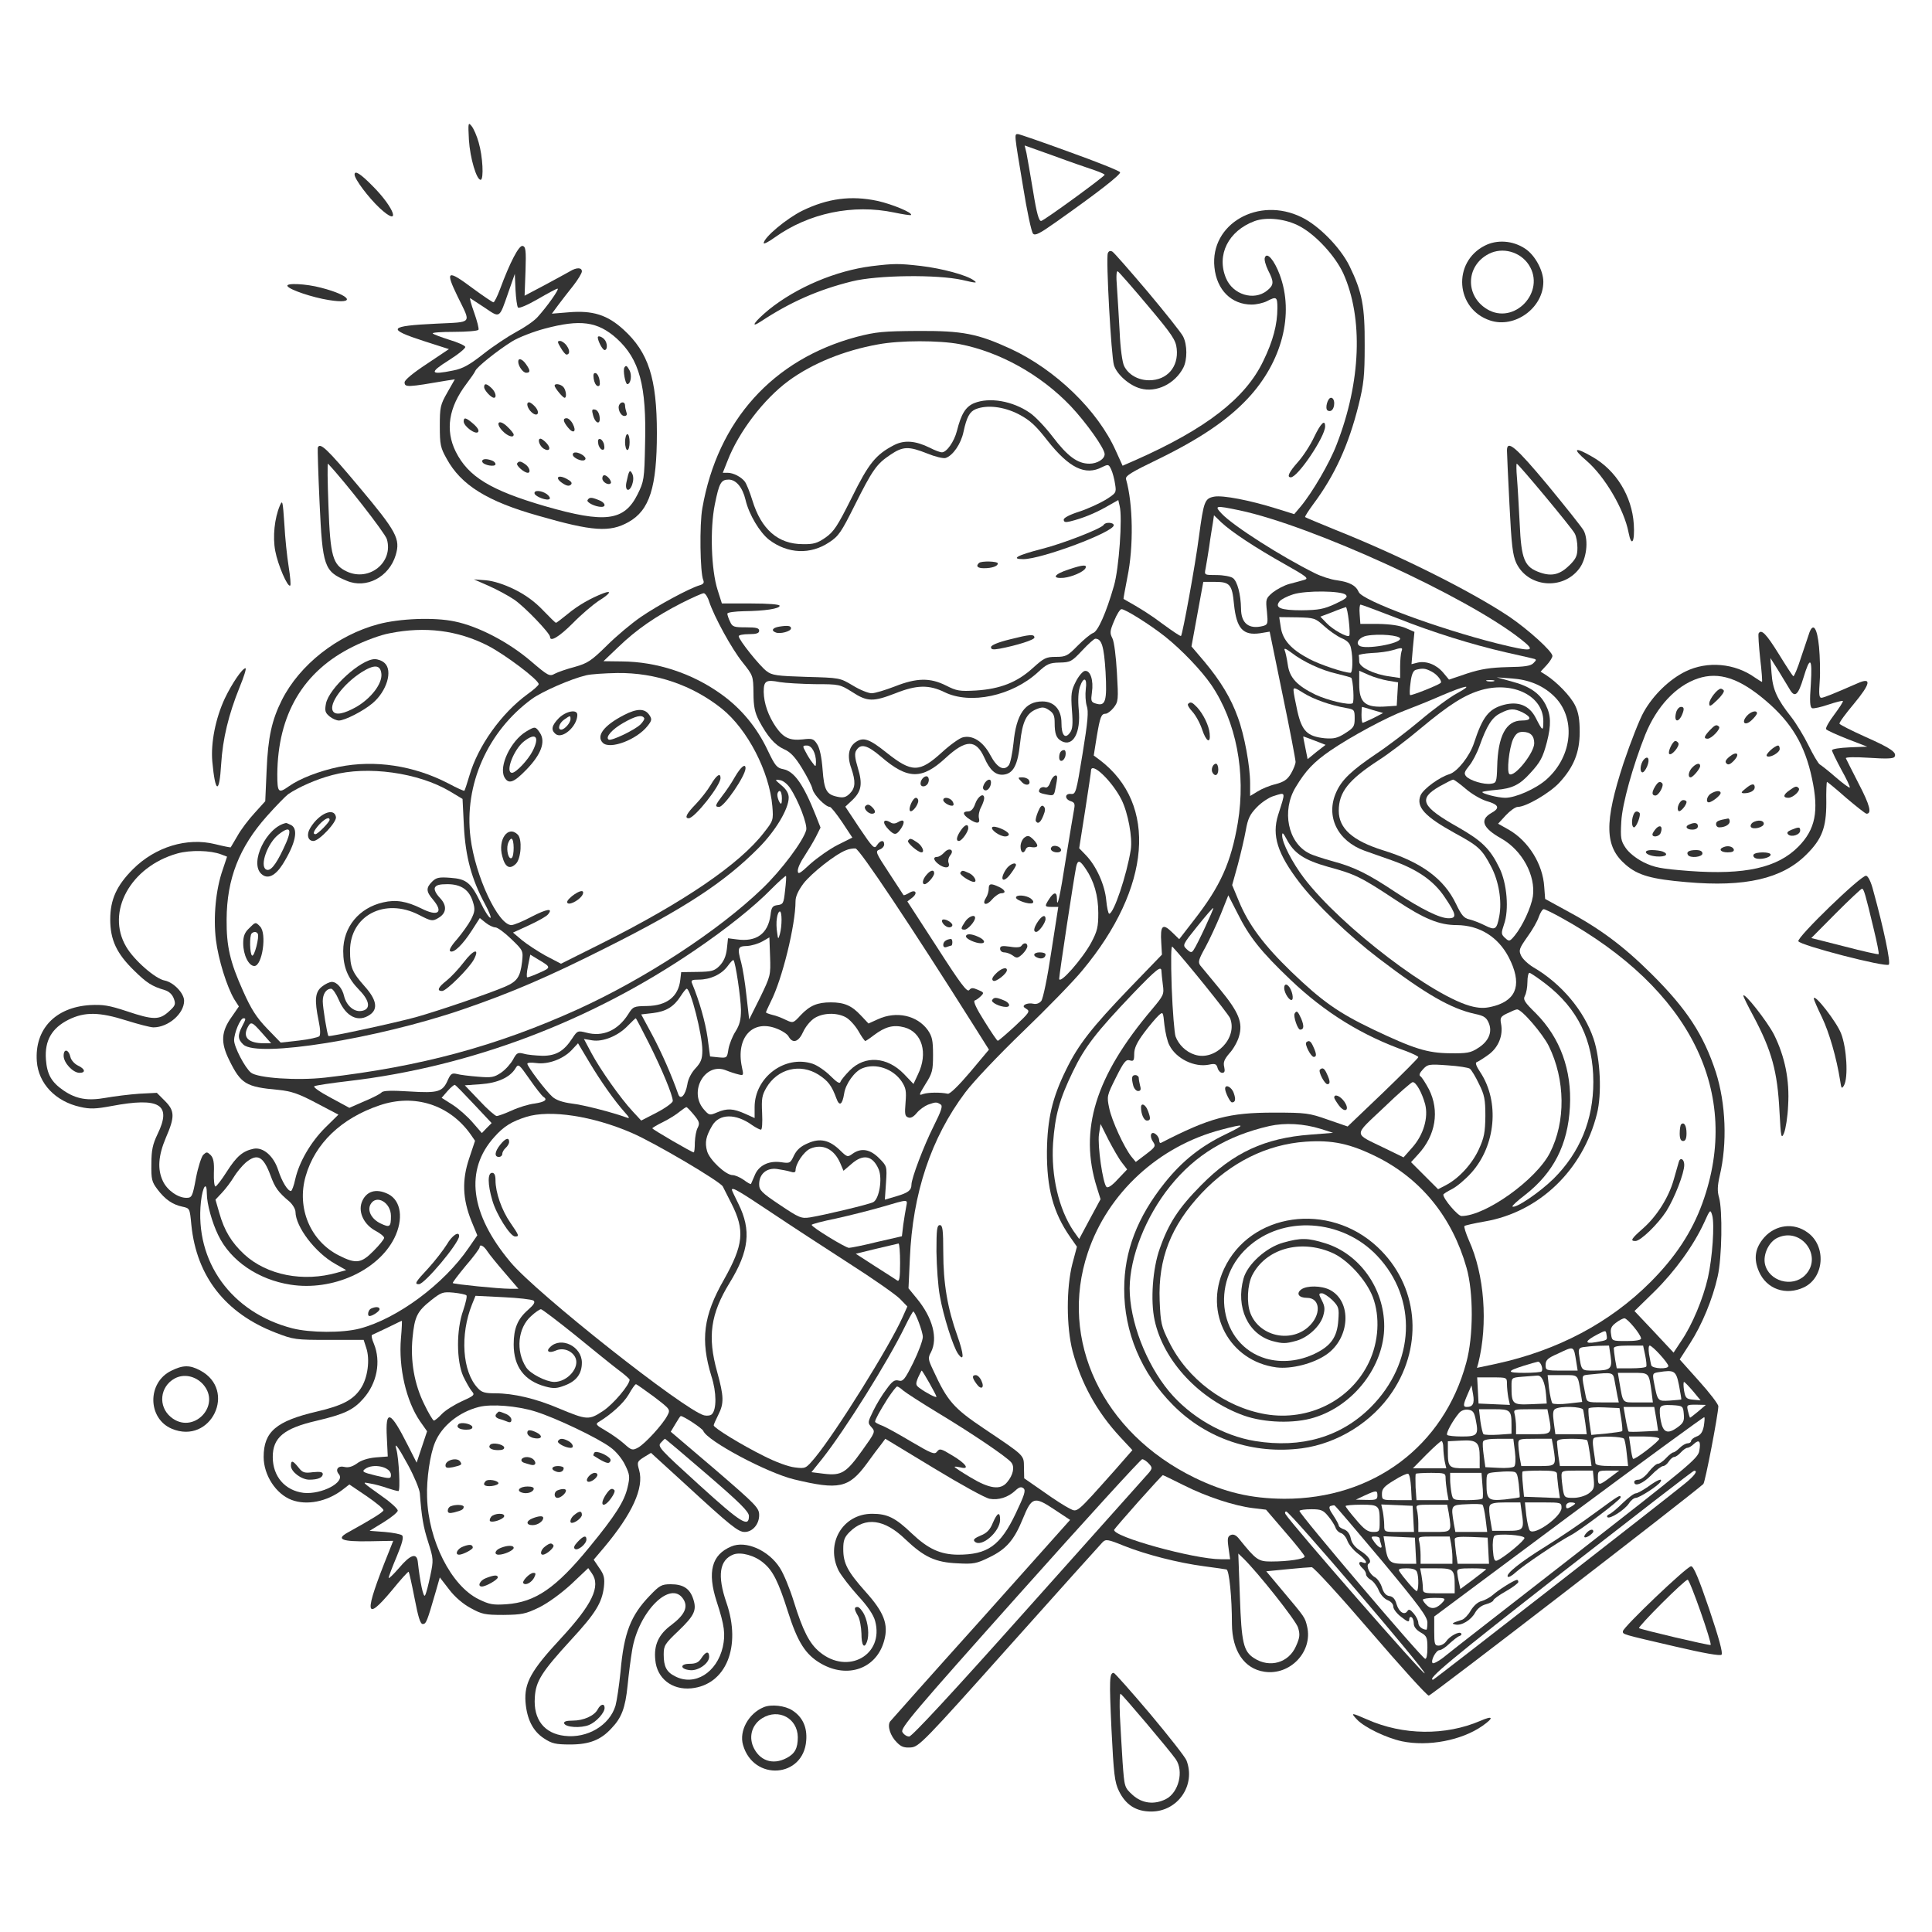 <?xml version="1.0" ?><!DOCTYPE svg  PUBLIC '-//W3C//DTD SVG 20010904//EN'  'http://www.w3.org/TR/2001/REC-SVG-20010904/DTD/svg10.dtd'><svg height="850pt" preserveAspectRatio="xMidYMid meet" version="1.0" viewBox="0 0 850 850" width="850pt" xmlns="http://www.w3.org/2000/svg">
<rect x="0" y="0" width="850" height="850" fill="#333333" stroke="none"/>
<g fill="#ffffff" stroke="none" transform="translate(0,850) scale(0.1,-0.1)">
<path d="M0 4250 l0 -4250 4250 0 4250 0 0 4250 0 4250 -4250 0 -4250 0 0 -4250z m2106 3623 c18 -61 23 -162 9 -164 -18 -2 -47 95 -52 176 -4 75 -3 79 12 60 9 -11 23 -43 31 -72z m2600 -42 c120 -43 220 -83 222 -89 3 -10 -92 -85 -282 -219 -72 -51 -92 -61 -101 -51 -7 7 -27 100 -44 207 -40 239 -39 231 -22 231 5 0 107 -35 227 -79z m-3067 -149 c99 -99 127 -186 31 -97 -49 46 -110 127 -110 147 0 20 26 4 79 -50z m2222 -66 c63 -14 156 -52 147 -62 -3 -2 -36 3 -74 11 -181 38 -375 -2 -526 -110 -26 -19 -48 -30 -48 -25 0 25 101 109 170 143 111 54 214 68 331 43z m1866 -72 c76 -37 170 -133 210 -214 56 -115 68 -177 67 -350 0 -134 -4 -170 -27 -263 -44 -176 -105 -309 -199 -435 -22 -30 -38 -55 -36 -57 2 -2 62 -27 133 -56 284 -113 599 -271 765 -382 84 -57 190 -153 190 -173 0 -7 -12 -26 -26 -41 l-26 -28 24 -15 c49 -32 108 -93 128 -134 15 -31 20 -62 20 -117 0 -89 -26 -154 -90 -223 -42 -45 -146 -106 -182 -106 -11 0 -34 -17 -53 -37 l-34 -37 48 -27 c86 -50 149 -151 155 -251 l4 -53 84 -46 c156 -83 259 -160 384 -284 155 -154 229 -267 283 -432 44 -138 51 -313 17 -456 -10 -44 -11 -68 -3 -95 16 -56 13 -266 -6 -348 -22 -99 -69 -213 -122 -295 l-45 -70 85 -95 c47 -52 85 -102 85 -111 -1 -38 -58 -335 -66 -342 -69 -61 -1197 -931 -1208 -931 -8 0 -123 127 -257 283 -133 155 -249 282 -258 282 -9 0 -57 -4 -108 -9 l-92 -9 72 -86 c100 -119 98 -116 108 -158 25 -110 -75 -215 -188 -198 -89 13 -142 92 -143 210 0 117 -12 237 -24 240 -6 1 -50 8 -98 14 -114 15 -255 51 -353 90 -71 29 -80 30 -94 16 -9 -9 -194 -215 -411 -458 -375 -420 -397 -442 -432 -445 -29 -2 -43 2 -62 22 -29 28 -43 73 -30 92 5 6 185 209 401 449 l391 438 -71 47 c-87 58 -98 54 -137 -42 -38 -93 -72 -133 -146 -169 -57 -28 -70 -31 -141 -27 -98 4 -148 28 -230 106 -92 89 -176 100 -245 32 -23 -23 -28 -37 -28 -75 0 -63 18 -98 99 -189 80 -89 101 -143 81 -214 -33 -123 -160 -169 -278 -101 -68 39 -103 94 -146 230 -41 130 -66 179 -106 212 -39 34 -100 50 -133 38 -62 -24 -72 -93 -31 -212 67 -194 -2 -362 -155 -377 -85 -8 -151 44 -158 125 -7 66 15 113 71 154 58 44 75 79 52 114 -56 86 -198 -57 -225 -226 -6 -35 -15 -105 -20 -156 -10 -97 -26 -140 -70 -186 -47 -52 -98 -72 -182 -72 -65 0 -81 4 -116 27 -49 32 -75 85 -81 160 -6 84 25 139 154 278 140 151 178 231 138 288 l-16 23 -75 -71 c-46 -42 -101 -82 -141 -102 -60 -29 -76 -32 -157 -33 -82 0 -95 3 -144 30 -34 18 -71 50 -95 82 l-41 53 -18 -63 c-38 -131 -42 -142 -57 -142 -11 0 -20 30 -36 113 -12 62 -24 115 -26 117 -2 2 -35 -34 -73 -81 -121 -145 -125 -107 -16 164 l21 53 -106 -2 c-120 -2 -147 9 -95 38 105 58 155 89 158 98 2 6 -31 33 -73 62 l-77 52 -31 -24 c-68 -52 -157 -69 -223 -44 -69 26 -123 109 -123 189 0 111 55 158 235 200 111 26 159 51 192 101 31 46 42 128 24 180 l-11 34 -152 0 c-148 0 -156 1 -236 32 -220 85 -347 247 -370 473 -7 74 -7 74 -39 81 -43 9 -76 31 -110 76 -25 33 -28 44 -27 112 0 61 6 87 27 131 64 131 10 164 -202 124 -70 -13 -95 -14 -138 -4 -109 24 -184 103 -191 201 -10 141 81 237 233 247 59 3 84 -1 163 -27 116 -39 143 -39 184 -2 29 26 32 32 23 57 -7 19 -21 32 -40 38 -57 17 -79 31 -135 86 -77 75 -105 135 -105 225 0 87 28 149 100 221 98 98 238 141 362 110 36 -9 67 -15 68 -14 1 2 15 25 30 51 15 27 49 72 75 100 l47 52 6 135 c6 147 23 222 67 310 78 155 244 286 425 334 93 25 246 31 335 12 104 -21 238 -91 336 -175 76 -65 82 -68 105 -55 13 7 53 21 88 30 56 16 72 26 140 93 42 42 110 99 151 127 73 50 211 125 258 139 17 5 21 11 16 23 -14 33 -17 245 -4 316 67 385 310 655 679 754 85 22 116 25 271 26 195 1 261 -12 405 -78 199 -92 385 -272 464 -449 l30 -66 55 24 c312 138 486 273 564 437 43 88 62 161 62 233 0 49 -4 52 -46 30 -16 -8 -46 -15 -67 -15 -89 0 -154 64 -164 164 -20 191 194 314 384 220z m983 -138 c43 -28 80 -96 80 -146 0 -115 -126 -206 -234 -170 -152 50 -167 256 -24 329 54 28 124 23 178 -13z m-4398 -99 l-4 -108 89 47 c48 26 98 53 110 60 29 18 53 18 53 0 0 -8 -17 -36 -38 -63 -21 -26 -51 -65 -66 -85 l-28 -38 74 6 c105 9 170 -11 241 -76 110 -100 147 -215 147 -455 0 -239 -32 -340 -125 -392 -82 -46 -158 -41 -397 28 -224 63 -340 135 -403 251 -27 48 -30 62 -30 143 0 83 2 94 33 148 l33 58 -33 -5 c-175 -30 -188 -31 -188 -8 0 10 37 41 98 81 l97 65 -109 35 c-167 54 -158 67 54 77 162 8 153 -3 94 118 -57 117 -47 122 68 36 45 -33 85 -60 89 -60 4 0 17 26 29 58 44 119 83 193 99 190 14 -3 16 -19 13 -111z m2737 -90 c78 -93 148 -181 156 -197 19 -37 19 -103 1 -138 -37 -71 -119 -111 -189 -91 -48 13 -103 61 -116 102 -12 37 -36 471 -27 493 4 10 11 12 20 7 7 -4 77 -84 155 -176z m-998 113 c93 -11 202 -40 234 -64 17 -12 9 -12 -50 2 -110 25 -375 22 -487 -6 -149 -37 -271 -91 -400 -176 -52 -34 -28 0 35 52 122 98 294 171 452 191 99 12 119 12 216 1z m-2638 -96 c132 -34 156 -74 33 -54 -70 11 -172 45 -181 61 -10 15 81 11 148 -7z m165 -874 c168 -200 184 -231 163 -302 -29 -97 -130 -150 -216 -113 -99 41 -106 62 -119 343 -6 127 -9 237 -8 242 9 26 40 -3 180 -170z m5231 6 c79 -96 151 -186 159 -201 22 -43 12 -126 -21 -168 -73 -95 -225 -81 -276 26 -16 35 -21 78 -30 257 -6 118 -11 225 -11 238 0 49 39 16 179 -152z m197 124 c104 -59 174 -173 182 -296 5 -79 -10 -104 -23 -37 -19 101 -104 246 -185 316 -65 55 -53 63 26 17z m-5736 -483 c7 -43 10 -80 7 -83 -11 -11 -55 92 -66 152 -12 63 -3 144 20 199 12 28 13 21 20 -80 3 -60 12 -145 19 -188z m993 -100 c49 -24 91 -55 126 -92 29 -30 54 -55 57 -55 3 0 26 18 52 39 44 37 102 70 157 91 40 15 29 -3 -22 -34 -25 -17 -76 -60 -113 -98 -60 -60 -100 -84 -100 -60 0 16 -112 133 -158 164 -25 17 -75 44 -111 60 l-66 29 53 -4 c33 -3 78 -17 125 -40z m5740 -253 c4 -43 6 -112 3 -151 -4 -54 -3 -73 7 -73 11 0 57 19 160 64 63 28 57 -2 -17 -91 -36 -43 -65 -82 -63 -87 1 -4 52 -30 112 -57 115 -51 142 -70 130 -89 -5 -8 -37 -9 -112 -4 -61 4 -104 3 -102 -2 2 -5 28 -56 57 -113 49 -94 58 -131 34 -131 -5 0 -45 32 -90 70 -44 39 -82 70 -84 70 -2 0 -4 -42 -3 -92 0 -109 -19 -160 -88 -228 -106 -106 -269 -144 -527 -121 -154 13 -214 30 -267 76 -94 80 -96 185 -10 448 31 92 71 194 89 225 42 75 114 144 184 178 96 47 217 36 305 -27 15 -10 29 -19 31 -19 2 0 -1 46 -8 103 -6 56 -9 105 -7 110 12 21 34 -2 88 -89 32 -52 61 -97 65 -99 3 -2 19 35 34 83 16 48 33 97 37 110 17 44 34 18 42 -64z m-6949 -178 c-48 -119 -74 -225 -81 -338 -8 -135 -26 -129 -39 12 -7 81 14 189 55 277 31 65 77 133 91 133 5 0 -7 -38 -26 -84z m7188 -896 c45 -163 77 -315 68 -324 -13 -13 -391 85 -398 103 -7 17 276 291 298 288 9 -1 22 -27 32 -67z m-437 -632 c48 -97 69 -200 62 -312 -2 -50 -11 -104 -18 -121 -12 -28 -14 -20 -20 95 -9 177 -34 267 -114 418 -25 46 -45 87 -45 91 2 19 106 -114 135 -171z m295 5 c25 -64 32 -194 13 -228 -10 -17 -12 -15 -17 20 -16 101 -48 212 -80 279 -20 41 -36 78 -36 83 2 24 101 -104 120 -154z m-148 -875 c84 -59 75 -199 -16 -242 -79 -37 -163 -8 -197 69 -25 57 -18 104 23 151 50 56 130 66 190 22z m-7072 -607 c165 -87 48 -329 -124 -257 -107 45 -109 203 -3 255 52 26 82 26 127 2z m6640 -1051 c42 -125 61 -193 54 -200 -6 -6 -76 6 -204 36 -237 55 -230 53 -230 67 0 17 282 286 300 286 11 1 34 -54 80 -189z m-2461 -459 c83 -99 156 -192 161 -206 42 -109 -38 -225 -155 -225 -67 0 -112 29 -142 90 -19 39 -23 73 -33 273 -10 218 -9 247 10 247 4 0 76 -81 159 -179z m-1573 14 c45 -29 66 -74 61 -133 -12 -164 -232 -180 -278 -19 -18 62 25 139 91 166 33 14 94 7 126 -14z m2529 -40 c157 -70 345 -72 498 -6 57 25 61 14 8 -23 -91 -63 -237 -91 -353 -67 -69 15 -165 61 -198 96 -29 31 -26 31 45 0z" id="1"/>
<path d="M4516 7827 c3 -17 17 -93 29 -167 16 -100 26 -134 36 -132 16 4 278 195 279 203 0 3 -21 12 -47 21 -27 9 -106 36 -176 62 l-129 46 8 -33z" id="2"/>
<path d="M5519 7527 c-115 -43 -168 -149 -125 -251 30 -72 122 -101 180 -55 31 25 32 38 5 90 -11 23 -18 48 -14 56 9 26 41 -11 65 -75 65 -173 11 -384 -141 -546 -89 -95 -212 -178 -397 -268 -114 -55 -142 -72 -138 -86 31 -108 34 -297 6 -432 -10 -52 -18 -95 -17 -95 78 -44 115 -67 175 -112 41 -30 75 -53 78 -51 7 8 63 313 79 438 21 155 25 167 67 175 38 7 157 -16 272 -52 l80 -25 28 33 c51 61 128 192 159 274 107 275 117 556 29 752 -35 76 -120 169 -191 207 -60 33 -146 43 -200 23z m351 -801 c0 -26 -14 -41 -29 -32 -13 8 0 56 15 56 8 0 14 -10 14 -24z m-40 -102 c0 -45 -120 -224 -151 -224 -19 0 -8 23 32 68 23 26 55 75 71 110 29 60 48 79 48 46z" id="3"/>
<path d="M3864 6985 c-151 -27 -290 -84 -394 -160 -109 -80 -220 -225 -269 -352 l-21 -53 21 0 c25 0 60 -18 76 -39 7 -9 22 -46 33 -82 39 -128 113 -193 222 -193 47 -1 64 4 100 29 37 26 53 51 115 175 75 152 106 190 187 232 45 23 94 19 157 -12 21 -11 45 -20 53 -20 21 0 54 47 66 94 19 75 38 106 75 122 68 28 171 10 247 -43 22 -15 67 -62 99 -104 66 -87 110 -119 162 -119 34 0 67 20 67 42 0 25 -81 139 -150 212 -132 138 -312 238 -488 272 -90 17 -262 17 -358 -1z" id="4"/>
<path d="M4293 6700 c-27 -11 -40 -35 -54 -100 -11 -53 -47 -105 -79 -115 -10 -3 -47 6 -81 20 -81 32 -106 32 -162 -6 -60 -40 -78 -65 -157 -223 -58 -116 -70 -135 -112 -162 -82 -55 -182 -51 -264 11 -41 32 -89 111 -104 176 -13 55 -42 89 -74 89 -34 0 -42 -15 -61 -109 -22 -108 -16 -288 12 -376 l19 -60 127 0 c78 0 127 -4 127 -10 1 -13 -66 -23 -157 -24 -40 -1 -73 -5 -73 -11 0 -5 5 -21 12 -35 10 -23 17 -25 70 -25 45 0 58 -3 58 -15 0 -11 -12 -15 -45 -15 -25 0 -45 -4 -45 -9 0 -16 93 -132 123 -154 23 -18 45 -21 174 -25 148 -4 148 -4 205 -38 31 -19 68 -34 83 -34 15 0 60 14 102 30 96 38 155 39 225 4 47 -24 60 -26 132 -22 107 7 181 36 250 99 49 44 58 49 101 49 44 0 52 4 96 49 27 27 57 52 68 56 21 6 58 89 92 208 22 75 38 300 25 351 l-6 26 -53 -30 c-51 -29 -106 -51 -159 -64 -21 -5 -28 -3 -28 8 0 8 27 22 68 35 37 12 89 36 116 52 47 30 48 31 42 69 -3 22 -11 51 -17 64 -11 24 -13 24 -40 11 -74 -39 -145 -4 -240 116 -53 68 -77 90 -128 117 -65 33 -138 42 -188 22z m607 -511 c0 -30 -317 -149 -398 -149 -57 0 -27 17 78 44 96 24 265 90 276 107 7 13 44 11 44 -2z m-510 -168 c0 -12 -26 -21 -61 -21 -28 0 -37 9 -22 23 10 10 83 8 83 -2z m385 -22 c-10 -16 -59 -37 -94 -41 -57 -5 -44 16 22 37 62 21 82 22 72 4z m-1295 -264 c-1 -13 -47 -25 -66 -18 -23 8 -16 21 14 26 38 6 53 4 52 -8z m1071 -40 c1 -10 -79 -35 -153 -49 -29 -5 -38 -4 -38 7 0 8 30 21 83 34 87 22 108 24 108 8z" id="5"/>
<path d="M5376 6239 c52 -54 260 -187 409 -261 28 -14 71 -28 97 -31 55 -8 83 -22 96 -52 17 -38 351 -161 609 -226 158 -39 174 -36 105 18 -237 188 -921 501 -1240 568 -106 22 -111 21 -76 -16z" id="6"/>
<path d="M5336 6199 c-3 -19 -11 -65 -16 -104 -6 -38 -13 -82 -16 -97 -6 -28 -5 -28 48 -28 30 0 62 -6 72 -13 20 -14 35 -73 36 -134 0 -66 35 -93 97 -77 21 6 22 10 17 63 -6 55 -5 58 25 84 18 14 51 32 74 38 23 6 53 14 66 18 21 6 9 15 -87 69 -128 72 -233 141 -279 184 l-32 31 -5 -34z" id="7"/>
<path d="M5268 5798 l-26 -142 57 -67 c71 -85 117 -161 147 -245 29 -78 54 -215 54 -291 l0 -55 33 20 c17 11 53 26 79 32 37 10 52 20 68 47 11 19 20 42 20 51 0 9 -25 142 -57 295 l-57 278 -42 -7 c-76 -11 -104 21 -115 128 -8 86 -18 98 -83 98 l-52 0 -26 -142z" id="8"/>
<path d="M5689 5885 c-26 -8 -52 -22 -59 -30 -24 -29 4 -40 98 -40 73 1 96 5 146 28 47 22 57 30 47 40 -18 18 -176 20 -232 2z" id="9"/>
<path d="M2999 5847 c-115 -59 -198 -116 -278 -193 l-66 -63 80 -1 c154 -1 310 -52 438 -144 88 -63 157 -146 205 -248 32 -67 40 -77 68 -82 49 -10 89 -67 144 -206 l20 -51 -21 -42 c-12 -23 -35 -61 -50 -84 -16 -23 -29 -51 -29 -63 0 -19 8 -15 56 30 32 28 86 66 120 83 l64 32 -45 68 c-25 37 -49 67 -54 67 -19 0 -69 51 -76 77 -3 16 -25 58 -47 94 -30 49 -51 71 -79 83 -40 18 -72 55 -110 126 -18 35 -24 62 -24 121 -1 76 -2 77 -48 135 -49 61 -125 201 -147 267 -6 20 -17 37 -24 37 -7 0 -51 -20 -97 -43z" id="10"/>
<path d="M5982 5798 l3 -43 80 0 c53 -1 93 -7 119 -18 l39 -17 -7 -71 -6 -71 28 7 c38 8 82 -9 112 -45 l25 -30 80 27 c62 20 103 26 178 28 75 1 102 5 114 18 15 15 14 16 -8 21 -13 3 -64 15 -114 26 -148 34 -319 87 -480 151 -83 32 -155 59 -159 59 -4 0 -6 -19 -4 -42z" id="11"/>
<path d="M5862 5807 l-53 -20 27 -28 c27 -29 92 -65 100 -56 7 7 -7 127 -15 126 -3 -1 -30 -10 -59 -22z" id="12"/>
<path d="M4902 5769 c-19 -45 -20 -54 -8 -77 8 -16 16 -81 20 -152 7 -119 6 -127 -14 -153 -12 -15 -28 -27 -35 -27 -20 0 -25 -13 -40 -102 l-13 -82 27 -20 c255 -194 226 -561 -76 -924 -39 -48 -157 -169 -262 -270 -108 -104 -218 -220 -254 -268 -151 -201 -232 -444 -244 -731 l-6 -131 36 -44 c71 -86 94 -176 63 -237 -14 -25 -13 -32 10 -80 62 -135 89 -166 223 -256 183 -123 175 -116 176 -171 l1 -48 85 -59 c46 -33 98 -66 115 -74 35 -17 26 -25 199 169 l77 88 -54 58 c-103 111 -171 236 -209 377 -28 108 -28 279 -1 385 l20 75 -30 43 c-75 108 -103 215 -102 377 2 142 23 234 84 358 54 111 112 185 280 360 l142 147 -3 53 c-5 75 6 86 46 47 l33 -32 65 84 c117 150 163 253 193 429 36 220 -7 444 -117 606 -44 64 -130 154 -204 213 -66 52 -174 120 -191 120 -6 0 -21 -23 -32 -51z m365 -381 c28 -31 52 -81 55 -115 5 -47 -15 -37 -33 17 -9 28 -29 64 -43 79 -14 15 -23 30 -19 34 11 11 18 8 40 -15z m93 -273 c0 -26 -14 -33 -25 -15 -9 14 1 40 15 40 5 0 10 -11 10 -25z m-1210 -2124 c0 -138 19 -248 62 -368 29 -82 31 -118 3 -79 -21 29 -65 167 -80 254 -8 42 -14 130 -15 195 0 97 2 117 15 117 12 0 15 -20 15 -119z m168 -566 c15 -32 -2 -42 -22 -13 -20 27 -20 38 -3 38 8 0 19 -11 25 -25z" id="13"/>
<path d="M5635 5740 c8 -55 45 -97 125 -139 47 -25 154 -61 182 -61 9 0 11 65 2 107 -4 22 -15 34 -43 46 -20 9 -54 33 -76 53 -39 35 -43 36 -118 38 l-79 1 7 -45z" id="14"/>
<path d="M1715 5714 c-40 -7 -110 -33 -162 -59 -219 -108 -331 -298 -333 -562 0 -80 5 -85 50 -53 49 35 135 68 221 86 158 32 330 6 482 -73 37 -20 69 -34 70 -32 2 2 12 32 22 66 38 131 140 274 256 359 27 19 49 39 49 44 0 19 -150 132 -225 170 -132 67 -275 85 -430 54z m-23 -131 c37 -33 10 -124 -53 -177 -40 -34 -122 -76 -148 -76 -10 0 -29 8 -41 18 -19 16 -22 24 -16 56 13 68 154 196 215 196 13 0 33 -7 43 -17z" id="15"/>
<path d="M1590 5542 c-81 -52 -145 -139 -125 -171 11 -19 48 -12 103 19 65 38 114 102 110 145 -4 41 -31 43 -88 7z" id="16"/>
<path d="M6013 5703 c-32 -6 -51 -32 -32 -44 25 -18 179 9 179 31 0 15 -93 23 -147 13z" id="17"/>
<path d="M4761 5638 c-46 -49 -52 -52 -99 -53 -45 -1 -56 -6 -95 -42 -114 -105 -298 -144 -412 -88 -68 33 -122 32 -215 -5 -98 -38 -124 -38 -190 5 -54 34 -57 35 -165 35 -60 1 -130 5 -154 9 -61 12 -71 6 -71 -43 1 -51 20 -105 54 -155 34 -48 61 -60 118 -54 41 5 48 3 63 -21 11 -16 20 -57 24 -111 7 -93 17 -111 68 -121 24 -5 36 -1 52 15 25 25 26 53 6 112 -19 53 -11 94 21 115 33 22 59 13 134 -47 112 -89 145 -89 244 1 36 33 78 63 92 66 43 11 89 -18 121 -78 29 -55 59 -72 81 -45 7 8 16 52 21 98 12 127 51 183 127 183 52 0 84 -36 84 -95 0 -54 16 -72 37 -43 12 15 14 38 9 100 -5 70 -3 86 17 125 12 24 30 45 39 47 25 5 40 -41 32 -94 -5 -37 -4 -43 16 -49 44 -14 51 9 44 139 -7 113 -17 146 -45 146 -5 0 -31 -23 -58 -52z" id="18"/>
<path d="M5652 5639 c4 -9 10 -38 14 -65 8 -56 41 -91 121 -130 56 -26 149 -48 164 -38 8 5 2 102 -6 112 -2 2 -31 10 -64 18 -67 15 -147 52 -200 93 -24 18 -33 21 -29 10z" id="19"/>
<path d="M6125 5639 c-16 -5 -57 -11 -90 -12 -33 -2 -59 -7 -57 -10 1 -4 2 -16 2 -28 0 -24 64 -56 134 -65 l46 -7 0 51 c0 28 3 57 6 66 7 18 2 18 -41 5z" id="20"/>
<path d="M6229 5553 c-11 -3 -19 -20 -23 -55 -4 -28 -5 -53 -2 -56 4 -4 120 42 134 53 9 7 -15 38 -39 50 -28 15 -40 16 -70 8z" id="21"/>
<path d="M5980 5490 c0 -83 27 -105 121 -98 l44 3 3 52 3 51 -43 7 c-24 4 -62 15 -85 25 l-43 19 0 -59z" id="22"/>
<path d="M2579 5529 c-68 -16 -193 -71 -239 -104 -195 -143 -299 -378 -270 -610 21 -170 122 -385 180 -385 10 0 50 16 89 37 68 35 96 39 72 10 -6 -8 -43 -29 -82 -47 l-72 -33 39 -33 c22 -18 69 -49 105 -69 l67 -35 178 89 c363 182 609 350 715 488 41 52 42 55 37 116 -13 152 -109 338 -222 429 -129 103 -290 159 -460 157 -56 -1 -117 -5 -137 -10z m278 -175 c12 -18 11 -24 -8 -48 -48 -61 -166 -105 -197 -74 -30 30 4 76 93 122 58 30 92 30 112 0z m-317 1 c0 -50 -66 -109 -96 -84 -21 18 -17 37 15 70 32 31 81 40 81 14z m-164 -80 c25 -39 5 -94 -60 -161 -56 -58 -79 -66 -97 -33 -25 48 28 159 95 200 40 24 42 24 62 -6z m904 -155 c0 -33 -94 -170 -116 -170 -20 0 -18 7 14 49 16 20 41 57 56 84 26 44 46 60 46 37z m-110 -43 c0 -33 -114 -177 -140 -177 -20 0 -9 21 31 62 22 23 52 61 66 85 25 43 43 55 43 30z m-892 -249 c20 -20 15 -105 -8 -128 -27 -27 -48 -16 -60 32 -21 74 25 139 68 96z m286 -262 c-8 -21 -53 -48 -66 -40 -7 5 -1 15 18 31 33 26 56 30 48 9z" id="23"/>
<path d="M2743 5320 c-51 -29 -81 -64 -65 -74 12 -7 112 41 139 66 12 12 20 25 17 29 -10 16 -38 9 -91 -21z" id="24"/>
<path d="M2482 5334 c-22 -15 -30 -44 -13 -44 15 0 41 30 41 46 0 17 -1 17 -28 -2z" id="25"/>
<path d="M2305 5238 c-45 -35 -84 -138 -52 -138 17 0 71 57 91 97 31 62 13 82 -39 41z" id="26"/>
<path d="M2234 4786 c-7 -29 4 -69 17 -61 12 8 12 85 -1 85 -5 0 -12 -11 -16 -24z" id="27"/>
<path d="M6650 5502 c80 -21 124 -52 150 -102 24 -46 25 -89 6 -164 -18 -68 -28 -88 -74 -138 -46 -51 -79 -67 -148 -73 -32 -3 -59 -7 -62 -9 -6 -7 69 -26 100 -26 46 0 134 39 181 80 118 104 132 277 30 371 -47 44 -108 69 -181 74 l-67 5 65 -18z" id="28"/>
<path d="M4751 5478 c-7 -21 -9 -59 -5 -100 10 -101 -25 -165 -75 -139 -24 13 -31 32 -31 82 0 30 -5 42 -25 55 -21 14 -30 14 -55 4 -44 -18 -62 -54 -72 -149 -10 -97 -30 -134 -72 -139 -35 -4 -61 19 -85 74 -37 82 -81 82 -171 -1 -104 -96 -167 -95 -284 6 -61 52 -90 59 -109 27 -8 -12 -6 -33 7 -76 22 -72 16 -104 -25 -143 l-30 -28 63 -95 c58 -86 65 -93 76 -75 15 23 32 25 32 4 0 -9 -9 -19 -21 -23 -19 -7 -16 -14 42 -102 34 -52 63 -96 64 -98 2 -2 12 2 24 9 28 18 41 1 15 -20 l-22 -17 131 -202 c102 -159 132 -199 141 -188 9 11 16 11 39 1 26 -11 27 -13 13 -27 -9 -9 -21 -18 -28 -20 -7 -3 8 -36 43 -91 30 -48 56 -87 59 -86 3 0 37 29 75 64 63 59 68 66 51 76 -15 9 -16 13 -5 20 8 4 23 6 35 3 12 -3 26 1 35 12 8 10 27 101 44 215 l31 199 -28 0 c-33 0 -33 2 -12 35 20 31 34 32 34 3 0 -53 13 4 40 178 17 104 33 201 36 216 4 21 1 28 -15 33 -28 9 -27 35 1 32 21 -2 23 6 51 178 23 141 27 186 18 210 -5 17 -7 49 -4 73 7 51 -10 57 -26 10z m-63 -300 c-4 -27 -28 -36 -28 -10 0 20 8 32 22 32 5 0 8 -10 6 -22z m-604 -121 c-7 -20 -34 -23 -34 -4 0 19 22 39 32 29 5 -5 6 -16 2 -25z m567 20 c0 -4 -3 -23 -7 -43 -6 -34 -8 -36 -37 -30 -37 7 -41 11 -32 26 4 6 14 9 22 6 9 -4 18 4 25 25 9 26 30 38 29 16z m-125 -8 c13 -22 -12 -30 -31 -9 -18 19 -18 20 3 20 11 0 24 -5 28 -11z m-166 -11 c0 -22 -17 -41 -29 -34 -8 5 -8 13 -1 27 12 21 30 26 30 7z m-30 -70 c0 -7 -6 -25 -14 -40 -8 -15 -12 -36 -9 -48 6 -24 -9 -26 -42 -4 -30 20 -32 34 -6 34 13 0 24 11 32 35 12 33 39 49 39 23z m-290 -11 c0 -19 -27 -53 -36 -45 -9 10 12 58 26 58 5 0 10 -6 10 -13z m149 0 c6 -8 8 -17 5 -20 -9 -8 -44 11 -44 23 0 15 26 12 39 -3z m-351 -29 c16 -16 15 -28 -2 -28 -17 0 -38 24 -29 33 9 10 17 9 31 -5z m752 -37 c-12 -30 -24 -39 -33 -23 -2 4 2 22 10 41 10 24 17 31 25 23 8 -8 7 -19 -2 -41z m-671 -30 c9 -6 21 -5 32 2 26 16 33 3 14 -27 -21 -31 -29 -32 -55 -6 -31 31 -25 52 9 31z m341 -24 c0 -17 -29 -57 -41 -57 -14 0 -11 18 7 45 18 27 34 33 34 12z m178 -26 c2 -6 -5 -11 -15 -11 -24 0 -65 29 -58 40 7 11 68 -14 73 -29z m125 -54 c-3 -5 -14 -6 -25 -4 -11 3 -21 0 -25 -9 -9 -23 -23 -16 -23 12 0 15 8 32 17 39 15 11 21 9 39 -8 12 -12 20 -25 17 -30z m-528 17 c22 -14 35 -44 19 -44 -15 0 -64 42 -59 51 8 12 12 12 40 -7z m633 -31 c2 -8 -5 -13 -17 -13 -21 0 -35 13 -24 24 10 10 36 3 41 -11z m-488 -27 c-7 -9 -10 -22 -7 -31 9 -23 -11 -28 -38 -11 -27 18 -33 36 -12 36 8 0 22 9 32 20 22 24 46 10 25 -14z m290 -42 c0 -3 -9 -19 -21 -35 -34 -48 -55 -33 -23 16 14 22 44 35 44 19z m-360 -36 c0 -14 -30 -48 -42 -48 -13 0 -9 22 9 42 18 21 33 23 33 6z m155 0 c21 -10 36 -38 20 -38 -17 0 -65 32 -60 40 8 12 9 12 40 -2z m130 -60 c28 -13 33 -28 10 -28 -9 0 -27 -12 -40 -27 -25 -30 -47 -24 -27 7 7 11 12 29 12 40 0 23 9 25 45 8z m140 -51 c11 -9 14 -16 8 -20 -13 -8 -73 12 -73 24 0 14 44 11 65 -4z m-245 -85 c0 -16 -32 -52 -46 -52 -18 0 -18 5 2 35 15 23 44 34 44 17z m310 -5 c0 -17 -29 -57 -41 -57 -14 0 -11 18 7 45 18 27 34 33 34 12z m-410 -27 c0 -6 -6 -10 -14 -10 -16 0 -38 24 -30 33 9 8 44 -11 44 -23z m115 -52 c27 -12 33 -28 11 -28 -24 0 -66 19 -66 30 0 13 23 13 55 -2z m-115 -23 c0 -8 -2 -15 -4 -15 -2 0 -11 -3 -20 -6 -10 -4 -16 -1 -16 9 0 14 13 24 33 26 4 1 7 -6 7 -14z m330 -18 c0 -8 -10 -23 -22 -35 -20 -18 -25 -19 -42 -6 -11 8 -28 14 -38 14 -10 0 -18 7 -18 16 0 12 8 14 44 9 28 -5 46 -3 50 4 10 15 26 14 26 -2z m80 -36 c0 -15 -16 -22 -34 -15 -25 9 -19 24 9 24 14 0 25 -4 25 -9z m-170 -69 c0 -16 -49 -54 -60 -47 -8 5 -5 15 11 31 22 23 49 32 49 16z m-16 -132 c28 -10 35 -30 12 -30 -27 0 -67 20 -61 30 8 13 17 13 49 0z" id="29"/>
<path d="M6543 5503 c9 -2 23 -2 30 0 6 3 -1 5 -18 5 -16 0 -22 -2 -12 -5z" id="30"/>
<path d="M5691 5462 c0 -9 8 -50 17 -91 20 -88 44 -111 120 -119 40 -3 56 0 90 22 38 24 42 30 42 66 0 37 -2 39 -37 45 -69 12 -143 38 -188 66 -38 24 -45 26 -44 11z" id="31"/>
<path d="M6340 5439 c-52 -23 -123 -51 -157 -64 -81 -30 -239 -115 -331 -178 -72 -50 -107 -86 -152 -161 -62 -103 -34 -243 59 -290 14 -8 61 -23 104 -35 96 -26 153 -54 278 -137 113 -74 193 -114 232 -114 37 0 35 16 -15 90 -49 75 -122 125 -235 165 -43 15 -97 34 -119 42 -120 43 -173 152 -125 258 24 54 67 95 175 168 50 33 138 100 195 148 58 49 130 102 160 118 79 43 43 38 -69 -10z" id="32"/>
<path d="M6520 5465 c-75 -21 -143 -64 -269 -169 -58 -49 -142 -113 -186 -141 -132 -86 -175 -140 -175 -222 0 -78 61 -132 195 -174 168 -52 268 -125 321 -236 24 -50 35 -63 59 -68 17 -4 47 -16 69 -27 44 -22 51 -18 62 40 13 67 -2 156 -36 220 -40 76 -55 90 -160 147 -132 73 -171 115 -150 166 12 28 83 80 127 93 35 11 89 79 108 137 38 116 65 150 131 168 65 17 113 -3 141 -58 30 -59 33 -60 33 -14 0 110 -130 176 -270 138z" id="33"/>
<path d="M5990 5355 c0 -19 2 -35 5 -35 3 0 25 10 48 21 l42 22 -45 13 c-25 8 -46 14 -47 14 -2 0 -3 -16 -3 -35z" id="34"/>
<path d="M6601 5362 c-37 -18 -60 -55 -92 -145 -11 -31 -32 -71 -46 -87 -20 -25 -23 -33 -13 -45 16 -19 79 -38 110 -33 23 3 25 7 27 74 3 136 39 204 108 204 43 0 45 14 5 35 -38 19 -57 19 -99 -3z" id="35"/>
<path d="M6657 5248 c-18 -41 -29 -146 -16 -154 23 -14 109 94 109 136 0 33 -17 50 -51 50 -20 0 -30 -8 -42 -32z" id="36"/>
<path d="M5743 5210 l10 -50 39 32 40 31 -49 19 c-26 10 -48 18 -49 18 -1 0 3 -22 9 -50z" id="37"/>
<path d="M3544 5193 c8 -16 21 -37 30 -48 15 -20 15 -20 16 2 0 39 -18 73 -40 73 -19 0 -20 -2 -6 -27z" id="38"/>
<path d="M4800 5109 c0 -6 -12 -85 -26 -176 l-26 -165 30 -31 c46 -48 83 -131 89 -198 3 -32 9 -59 13 -59 20 0 77 169 95 282 8 53 -12 162 -41 220 -42 83 -134 170 -134 127z" id="39"/>
<path d="M1462 5090 c-70 -18 -150 -54 -194 -84 -11 -8 -54 -52 -94 -97 -122 -137 -176 -276 -177 -454 -1 -118 15 -187 72 -314 36 -81 59 -117 106 -166 l60 -62 80 9 c44 5 84 14 90 19 5 6 5 30 -3 67 -19 93 -16 127 14 151 15 12 34 21 44 21 22 0 46 -27 54 -63 10 -40 42 -69 74 -65 44 5 41 43 -7 92 -51 52 -71 101 -71 172 0 106 70 190 176 214 56 13 103 5 168 -27 73 -37 99 -18 51 39 -31 36 -31 52 -4 79 18 18 30 21 81 17 70 -5 90 -21 133 -110 16 -34 35 -64 42 -66 6 -2 -4 25 -23 60 -59 109 -86 208 -93 343 l-6 120 -55 33 c-139 83 -364 114 -518 72z m16 -184 c5 -22 -74 -106 -99 -106 -25 0 -32 29 -13 59 39 63 104 90 112 47z m-197 -36 c33 -18 19 -82 -37 -172 -33 -52 -67 -68 -94 -43 -54 49 23 207 108 224 2 1 12 -4 23 -9z m-137 -446 c31 -30 10 -174 -25 -174 -25 0 -49 49 -49 100 0 30 6 47 25 65 29 29 29 30 49 9z" id="40"/>
<path d="M1405 4873 c-25 -28 -31 -43 -17 -43 10 0 62 53 62 63 0 15 -20 6 -45 -20z" id="41"/>
<path d="M1226 4829 c-49 -38 -84 -137 -56 -154 18 -11 42 17 76 89 42 87 35 108 -20 65z" id="42"/>
<path d="M1107 4393 c-10 -10 -8 -91 2 -97 10 -7 33 83 25 96 -6 10 -18 10 -27 1z" id="43"/>
<path d="M3438 5045 c22 -18 32 -36 32 -54 0 -50 -58 -147 -134 -223 -148 -149 -323 -264 -666 -436 -258 -130 -421 -200 -637 -274 -378 -129 -898 -212 -962 -154 -25 23 -26 41 -6 80 17 33 18 36 6 36 -14 0 -41 -65 -41 -97 0 -29 47 -120 74 -142 29 -24 203 -36 327 -22 419 48 755 139 1110 300 297 135 621 347 812 531 85 81 181 210 194 258 6 25 -34 130 -71 185 -12 18 -32 34 -46 35 -22 4 -22 2 8 -23z" id="44"/>
<path d="M6333 5040 c-95 -55 -80 -88 83 -180 103 -59 140 -94 181 -179 33 -67 43 -184 20 -248 -13 -39 -13 -43 5 -60 18 -16 20 -16 43 12 34 42 71 122 79 171 13 92 -47 203 -139 255 -82 46 -96 82 -44 112 40 22 34 37 -22 53 -25 8 -66 32 -91 54 -26 22 -50 40 -55 40 -4 0 -31 -14 -60 -30z" id="45"/>
<path d="M3420 5003 c0 -10 5 -25 10 -33 7 -11 10 -7 10 18 0 17 -4 32 -10 32 -5 0 -10 -8 -10 -17z" id="46"/>
<path d="M5601 4997 c-19 -6 -52 -28 -72 -49 -30 -31 -39 -50 -48 -101 -6 -34 -22 -102 -35 -151 l-25 -90 30 -72 c43 -104 111 -194 231 -310 135 -130 207 -180 359 -253 179 -85 238 -104 339 -105 72 -1 91 2 121 22 48 29 66 71 49 111 -10 24 -21 32 -60 40 -106 23 -218 87 -425 245 -131 100 -274 237 -347 332 -98 128 -123 208 -95 298 34 107 36 101 -22 83z" id="47"/>
<path d="M5641 4825 c-1 -32 45 -121 96 -188 164 -215 577 -529 744 -566 37 -8 58 -7 97 4 98 29 118 100 60 213 -47 90 -128 141 -229 142 -77 0 -143 27 -268 110 -154 102 -179 114 -297 146 -106 30 -151 59 -184 123 -14 26 -19 31 -19 16z" id="48"/>
<path d="M3721 4759 c-48 -19 -151 -101 -186 -146 -23 -31 -35 -57 -35 -78 0 -105 -59 -345 -109 -442 -11 -23 -21 -44 -21 -47 0 -2 12 -7 28 -11 15 -3 41 -13 59 -22 32 -15 33 -15 66 21 40 42 73 56 132 56 59 0 92 -14 132 -57 l34 -36 42 19 c81 37 172 17 219 -48 19 -28 23 -45 23 -109 0 -68 -3 -81 -33 -128 -30 -49 -31 -52 -10 -44 22 7 75 8 108 1 9 -2 48 36 98 95 l83 99 -70 111 c-270 428 -499 772 -517 774 -10 1 -30 -2 -43 -8z" id="49"/>
<path d="M780 4745 c-206 -58 -315 -257 -225 -410 34 -59 129 -142 170 -149 39 -8 85 -56 85 -89 0 -57 -70 -117 -135 -117 -13 0 -67 14 -118 30 -120 38 -184 39 -255 4 -74 -37 -106 -92 -100 -175 5 -66 24 -100 78 -137 56 -38 106 -46 185 -32 39 7 105 15 147 18 l78 4 35 -35 c44 -44 45 -70 5 -162 -34 -80 -38 -140 -13 -192 19 -40 66 -73 103 -73 24 0 27 5 42 86 9 48 24 94 32 103 15 14 17 14 33 -1 12 -13 16 -32 14 -78 -1 -33 2 -60 7 -60 4 0 27 29 49 64 44 69 71 92 119 102 42 8 88 -32 108 -94 17 -52 42 -92 56 -92 4 0 13 23 19 52 17 75 67 162 132 227 l58 57 -97 51 c-79 42 -110 52 -167 58 -144 13 -165 26 -217 132 -38 77 -35 125 12 190 l31 45 -20 31 c-33 56 -70 174 -81 262 -12 99 -1 221 30 309 l19 57 -26 10 c-47 18 -136 20 -193 4z m-470 -896 c3 -13 18 -30 33 -37 32 -15 35 -32 7 -32 -29 0 -70 44 -70 75 0 33 22 29 30 -6z" id="50"/>
<path d="M4735 4688 c-10 -48 -75 -476 -75 -494 1 -28 102 87 141 159 27 51 31 69 31 130 0 77 -19 141 -55 194 -26 39 -35 41 -42 11z" id="51"/>
<path d="M3394 4589 c-75 -77 -199 -176 -339 -271 -458 -312 -984 -511 -1520 -574 -77 -9 -145 -19 -152 -23 -7 -3 24 -25 71 -50 l83 -45 66 29 c37 15 71 33 76 39 7 8 44 9 123 4 127 -8 146 -2 169 52 12 26 18 30 39 25 14 -4 55 -9 93 -12 60 -5 71 -3 102 18 19 13 42 39 52 57 16 30 21 33 48 26 17 -5 53 -8 82 -9 59 0 94 20 131 77 22 34 25 34 61 25 73 -20 139 9 185 81 21 34 25 35 82 36 88 1 139 42 147 115 l4 34 71 1 c63 1 75 4 98 27 18 19 28 41 32 74 l5 47 39 -5 c86 -12 137 25 148 107 4 35 9 41 31 44 25 3 27 8 33 64 4 33 6 62 4 64 -2 2 -31 -24 -64 -57z" id="52"/>
<path d="M1913 4594 c-3 -9 5 -26 22 -44 33 -34 30 -68 -7 -89 -25 -15 -31 -14 -85 14 -150 77 -303 -3 -303 -158 0 -72 9 -94 64 -156 53 -59 60 -100 24 -125 -51 -36 -105 -10 -137 64 -12 28 -27 50 -34 50 -22 0 -37 -23 -37 -55 0 -27 19 -145 25 -153 4 -5 298 59 385 83 100 28 325 105 392 134 53 23 67 42 75 110 5 48 5 49 -48 100 -29 28 -60 51 -70 51 -9 0 -28 9 -42 20 l-26 21 -34 -53 c-41 -64 -81 -103 -96 -93 -7 4 4 24 30 53 22 26 50 65 61 86 17 34 19 45 9 77 -16 54 -52 79 -113 79 -35 0 -50 -4 -55 -16z m172 -315 c-20 -38 -121 -139 -140 -139 -25 0 -17 17 19 45 19 15 53 51 76 81 43 57 72 65 45 13z" id="53"/>
<path d="M5371 4478 c-19 -46 -49 -111 -68 -146 -30 -54 -33 -65 -22 -80 8 -9 46 -56 86 -104 84 -102 102 -148 84 -208 -6 -22 -25 -56 -42 -74 -23 -27 -28 -40 -23 -60 4 -19 2 -26 -9 -26 -8 0 -17 10 -20 21 -5 18 -11 21 -38 15 -64 -13 -144 26 -174 85 -9 16 -18 56 -22 89 -6 59 -6 60 -25 43 -11 -10 -40 -44 -64 -76 -32 -43 -44 -68 -44 -94 0 -30 -3 -33 -20 -28 -16 5 -26 -7 -60 -75 -40 -80 -41 -83 -30 -135 11 -55 66 -174 98 -214 l19 -23 45 34 c42 32 44 36 30 56 -17 26 -7 49 14 31 8 -6 14 -18 14 -26 0 -8 3 -13 8 -11 216 111 299 133 497 133 141 0 155 -2 237 -31 l87 -30 156 149 c85 82 155 152 155 156 0 4 -24 15 -52 26 -194 68 -359 170 -511 315 -129 123 -181 188 -233 293 l-40 78 -33 -83z m312 -342 c5 -15 6 -30 2 -34 -9 -10 -35 28 -35 51 0 27 22 16 33 -17z m42 -118 c13 -32 12 -48 -5 -48 -11 0 -31 60 -24 71 9 15 14 10 29 -23z m53 -123 c15 -32 15 -45 2 -45 -12 0 -41 55 -33 64 12 11 20 6 31 -19z m60 -120 c15 -32 15 -45 2 -45 -12 0 -41 55 -33 64 12 11 20 6 31 -19z m-828 -17 c0 -7 3 -23 6 -35 5 -17 2 -23 -9 -23 -8 0 -17 10 -21 23 -9 35 -7 47 9 47 8 0 15 -6 15 -12z m418 -67 c10 -28 7 -41 -8 -41 -8 0 -30 45 -30 60 0 22 29 8 38 -19z m486 -37 c26 -37 5 -54 -23 -18 -11 15 -21 31 -21 35 0 18 26 8 44 -17z m-864 -40 c13 -34 13 -44 -4 -44 -13 0 -26 28 -26 58 0 22 20 13 30 -14z" id="54"/>
<path d="M5268 4425 c-66 -82 -66 -83 -47 -101 17 -16 22 -16 30 -4 16 22 90 182 87 185 -2 2 -33 -34 -70 -80z" id="55"/>
<path d="M6770 4466 c-6 -19 -29 -59 -51 -89 -35 -50 -38 -58 -27 -81 6 -14 30 -37 53 -51 124 -72 224 -191 266 -315 30 -89 37 -243 15 -330 -62 -249 -255 -433 -494 -474 -46 -8 -86 -17 -89 -20 -3 -3 6 -32 20 -64 68 -150 84 -366 41 -539 l-6 -21 85 18 c271 59 500 181 678 359 110 110 183 221 229 348 175 484 -51 941 -622 1256 -36 20 -71 37 -76 37 -6 0 -15 -15 -22 -34z m650 -952 c0 -24 -5 -34 -15 -34 -10 0 -15 10 -15 33 0 19 3 37 6 40 13 13 24 -5 24 -39z m-10 -139 c0 -37 -43 -147 -79 -204 -37 -57 -113 -131 -136 -131 -24 0 -18 10 32 54 62 54 115 138 137 217 10 35 20 70 22 77 6 22 24 13 24 -13z" id="56"/>
<path d="M3418 4460 c-3 -16 -2 -45 1 -62 4 -32 5 -32 12 -8 10 36 10 100 0 100 -5 0 -11 -13 -13 -30z" id="57"/>
<path d="M3354 4358 c-18 -10 -48 -19 -68 -20 -40 -1 -43 -8 -25 -73 6 -22 17 -87 23 -145 l12 -105 48 96 c46 95 47 98 44 181 l-3 84 -31 -18z" id="58"/>
<path d="M5155 4155 c4 -104 12 -201 17 -215 14 -37 46 -68 84 -80 90 -30 190 73 156 160 -8 20 -206 265 -254 315 -6 7 -7 -56 -3 -180z" id="59"/>
<path d="M2323 4250 c-6 -28 -7 -50 -3 -50 4 0 29 9 55 21 50 22 50 24 -6 57 l-36 22 -10 -50z" id="60"/>
<path d="M3201 4249 c-27 -36 -76 -59 -127 -59 -31 0 -35 -3 -29 -17 32 -77 58 -169 68 -238 l11 -83 38 -4 c36 -3 37 -3 43 37 4 22 18 57 31 77 18 29 24 51 24 95 -1 54 -24 210 -33 219 -2 2 -14 -10 -26 -27z" id="61"/>
<path d="M4984 4128 c-161 -169 -211 -233 -264 -343 -59 -122 -78 -191 -87 -315 -9 -144 25 -289 90 -386 l25 -35 47 88 47 87 -16 51 c-80 254 -7 490 242 784 52 62 54 66 48 109 -3 25 -6 51 -6 58 0 28 -20 12 -126 -98z" id="62"/>
<path d="M6720 4179 c0 -22 -5 -49 -11 -60 -9 -17 -2 -28 49 -78 106 -107 158 -249 149 -411 -9 -167 -72 -289 -197 -387 -33 -25 -58 -48 -56 -51 12 -11 119 61 182 123 115 115 174 258 174 425 0 182 -68 322 -209 431 -35 27 -68 49 -72 49 -5 0 -9 -18 -9 -41z" id="63"/>
<path d="M2995 4118 c-30 -47 -64 -68 -122 -75 l-52 -6 49 -91 c41 -77 85 -177 114 -260 10 -28 32 -4 40 43 3 23 18 52 36 71 24 26 30 41 30 79 0 69 -52 272 -69 271 -4 -1 -15 -15 -26 -32z" id="64"/>
<path d="M6632 4042 c-30 -14 -33 -20 -28 -46 10 -51 -11 -104 -55 -136 -22 -16 -46 -31 -52 -33 -8 -2 -2 -18 16 -45 85 -129 68 -322 -40 -442 -25 -28 -63 -60 -84 -71 -22 -11 -39 -22 -39 -25 0 -19 64 -94 80 -94 105 0 328 159 389 278 70 137 68 321 -5 470 -27 54 -120 163 -140 161 -5 0 -24 -8 -42 -17z" id="65"/>
<path d="M3584 4021 c-18 -11 -40 -38 -50 -60 -20 -45 -46 -54 -64 -22 -5 11 -30 27 -54 36 -106 41 -179 -41 -152 -169 8 -37 8 -39 -15 -33 -13 3 -38 11 -55 18 -91 37 -165 -91 -99 -170 25 -29 27 -29 60 -15 45 19 71 17 123 -6 l42 -19 0 48 c0 131 133 231 255 191 21 -7 56 -31 78 -53 29 -29 42 -37 45 -26 3 8 21 30 41 50 67 67 164 60 238 -16 l42 -44 20 43 c45 93 18 185 -60 206 -48 13 -85 3 -135 -35 -18 -14 -35 -25 -37 -25 -3 0 -17 20 -31 45 -15 25 -40 52 -56 60 -40 21 -99 19 -136 -4z" id="66"/>
<path d="M2760 3985 c-42 -43 -108 -70 -155 -62 l-36 6 33 -62 c39 -73 128 -199 181 -256 l38 -41 70 36 c38 20 69 43 69 50 0 25 -47 138 -104 252 -31 61 -57 112 -59 112 -2 0 -18 -16 -37 -35z" id="67"/>
<path d="M1090 3981 c-24 -45 3 -71 72 -71 l31 0 -39 44 c-45 51 -50 53 -64 27z" id="68"/>
<path d="M2515 3880 c-38 -40 -104 -64 -155 -57 -22 3 -40 2 -40 -3 0 -12 83 -122 111 -146 16 -14 45 -24 84 -29 52 -6 176 -38 240 -61 17 -6 16 -3 -6 22 -45 50 -107 138 -157 222 l-49 82 -28 -30z" id="69"/>
<path d="M2268 3800 c-24 -40 -79 -65 -153 -70 l-70 -5 64 -67 c35 -38 70 -68 76 -68 7 0 37 11 66 24 30 14 75 28 102 31 45 7 58 17 37 30 -6 4 -33 38 -60 77 -47 67 -49 69 -62 48z" id="70"/>
<path d="M6260 3795 c-14 -15 -18 -25 -11 -30 6 -3 23 -30 38 -58 47 -94 30 -202 -48 -286 l-31 -34 60 -60 59 -59 33 17 c58 30 116 93 146 158 24 52 28 75 29 147 0 73 -4 93 -28 141 -15 32 -33 61 -40 67 -6 5 -51 12 -98 15 -82 6 -88 5 -109 -18z" id="71"/>
<path d="M3794 3800 c-34 -13 -74 -69 -80 -111 -8 -50 -21 -58 -34 -22 -21 57 -36 77 -79 105 -81 51 -180 26 -229 -57 -20 -34 -22 -50 -19 -112 2 -42 0 -73 -5 -73 -6 0 -23 9 -39 20 -72 52 -145 51 -176 -3 -27 -46 -33 -73 -22 -112 11 -38 82 -105 112 -105 10 0 32 -9 49 -21 16 -12 30 -20 32 -18 1 2 8 19 16 37 17 44 61 66 115 59 40 -6 42 -5 58 29 12 25 30 41 61 54 53 24 95 15 142 -31 31 -30 33 -31 55 -15 38 27 77 20 116 -19 35 -35 36 -36 31 -109 l-5 -74 51 15 c51 15 66 26 66 51 0 28 54 170 97 256 35 70 42 91 31 97 -17 11 -21 11 -55 -1 -15 -6 -38 -22 -50 -37 -14 -17 -27 -24 -38 -19 -14 5 -15 16 -11 65 4 50 2 64 -17 93 -38 56 -114 82 -173 58z" id="72"/>
<path d="M6088 3627 c-136 -129 -136 -110 7 -180 l80 -39 38 43 c50 56 72 132 57 191 -14 51 -40 98 -55 97 -5 0 -63 -50 -127 -112z" id="73"/>
<path d="M1969 3700 l-26 -30 49 -31 c26 -17 66 -52 88 -78 l40 -46 21 22 22 22 -78 83 c-43 46 -80 84 -84 85 -3 1 -18 -11 -32 -27z" id="74"/>
<path d="M1670 3637 c-169 -57 -284 -168 -325 -311 -41 -141 21 -287 147 -350 75 -38 98 -34 152 21 25 25 46 51 46 57 0 6 -17 20 -38 31 -50 27 -76 80 -61 124 18 50 63 65 118 37 56 -29 67 -110 26 -193 -72 -144 -273 -234 -457 -205 -142 22 -264 105 -318 218 -27 55 -50 138 -50 182 0 58 -18 34 -26 -35 -28 -263 134 -488 402 -557 78 -20 222 -21 297 -1 164 43 370 195 479 355 l38 55 -26 63 c-39 97 -42 180 -10 275 l26 78 -20 29 c-93 130 -247 179 -400 127z m350 -575 c0 -31 -152 -212 -177 -212 -21 0 -16 9 42 71 30 33 66 80 81 104 23 40 54 60 54 37z m-350 -322 c0 -9 -31 -30 -44 -30 -12 0 -6 28 7 33 20 9 37 8 37 -3z" id="75"/>
<path d="M2990 3609 c-14 -12 -46 -32 -72 -45 -27 -13 -48 -26 -48 -28 0 -5 174 -106 182 -106 3 0 5 20 5 44 1 24 6 54 13 65 9 19 7 27 -17 56 -15 18 -30 34 -33 34 -3 0 -16 -9 -30 -20z" id="76"/>
<path d="M2315 3586 c-64 -20 -99 -42 -139 -87 -133 -146 -108 -340 70 -552 114 -137 766 -652 852 -674 13 -3 28 -1 34 5 21 21 21 96 -2 167 -49 160 -36 266 55 425 86 153 93 217 33 335 -17 33 -34 67 -38 75 -10 21 -299 192 -399 235 -172 75 -362 104 -466 71z m-75 -110 c0 -7 -7 -19 -15 -26 -8 -7 -15 -19 -15 -26 0 -8 -7 -14 -15 -14 -21 0 -19 23 6 54 22 28 39 34 39 12z m-60 -169 c0 -53 27 -131 65 -186 39 -57 41 -61 21 -61 -21 0 -83 98 -100 159 -21 71 -21 121 -1 121 10 0 15 -10 15 -33z" id="77"/>
<path d="M5585 3546 c-187 -43 -326 -127 -437 -265 -107 -133 -177 -310 -178 -449 0 -143 71 -330 173 -453 94 -113 238 -196 379 -219 204 -33 378 18 509 149 195 196 207 477 28 666 -154 163 -416 180 -571 36 -168 -154 -122 -428 81 -488 70 -20 147 -12 217 22 70 34 97 73 102 146 4 54 2 60 -26 89 -17 16 -38 30 -46 30 -15 0 -15 -3 0 -32 13 -26 14 -38 5 -69 -14 -45 -67 -94 -118 -108 -47 -13 -59 -13 -105 -1 -107 30 -162 148 -127 275 17 62 99 137 175 158 78 22 108 21 185 -3 151 -47 259 -199 259 -365 0 -175 -134 -349 -309 -402 -87 -27 -218 -23 -308 9 -194 69 -354 239 -393 419 -19 86 -9 229 23 317 39 111 83 178 182 278 141 143 280 207 479 222 l101 8 -53 17 c-77 24 -158 28 -227 13z" id="78"/>
<path d="M4835 3509 c-7 -48 17 -215 33 -231 6 -6 25 6 50 34 l41 43 -23 30 c-13 16 -39 62 -59 100 l-35 70 -7 -46z" id="79"/>
<path d="M5374 3530 c-276 -72 -500 -278 -588 -541 -129 -385 64 -792 469 -990 134 -65 248 -92 395 -93 391 -1 702 231 801 599 32 116 32 310 1 418 -63 222 -200 390 -394 487 -119 59 -196 75 -314 67 -171 -12 -329 -91 -457 -226 -136 -145 -192 -289 -185 -473 4 -99 7 -113 41 -181 81 -165 246 -288 425 -319 190 -32 375 61 455 229 43 91 49 200 17 286 -29 76 -112 167 -181 196 -139 60 -290 17 -350 -100 -21 -42 -25 -121 -8 -166 38 -100 173 -133 254 -62 59 52 56 129 -5 129 -36 0 -49 19 -25 37 25 18 89 17 126 -2 98 -51 89 -213 -16 -285 -58 -40 -154 -64 -219 -56 -207 27 -321 240 -231 433 115 248 461 298 676 96 177 -166 204 -427 65 -636 -88 -133 -241 -228 -398 -249 -213 -28 -420 41 -568 191 -139 140 -215 321 -214 511 0 165 58 316 179 467 77 96 159 161 270 214 89 43 84 47 -21 19z" id="80"/>
<path d="M3564 3446 c-28 -13 -64 -66 -64 -96 0 -8 -8 -10 -22 -5 -13 4 -39 9 -60 12 -45 6 -78 -22 -78 -67 0 -26 10 -37 91 -91 85 -57 94 -61 133 -55 62 10 259 57 278 67 26 14 41 102 24 144 -26 61 -68 70 -120 24 l-35 -30 -14 33 c-27 63 -78 88 -133 64z" id="81"/>
<path d="M1081 3385 c-16 -14 -40 -43 -52 -63 -12 -20 -35 -51 -52 -69 l-29 -31 17 -59 c22 -78 54 -130 110 -182 99 -91 259 -123 409 -80 l39 11 -49 28 c-87 49 -173 162 -174 228 0 12 -12 32 -26 45 -50 42 -64 61 -84 116 -32 85 -58 98 -109 56z" id="82"/>
<path d="M3220 3265 c0 -2 13 -30 29 -62 57 -115 47 -207 -39 -347 -84 -137 -98 -237 -55 -391 30 -109 31 -139 5 -190 -11 -22 -20 -42 -20 -46 0 -11 122 -86 221 -135 51 -26 108 -47 136 -50 48 -6 48 -5 88 42 94 114 329 491 386 619 l21 47 -33 34 c-19 19 -119 89 -224 156 -104 67 -259 168 -344 225 -141 94 -171 112 -171 98z" id="83"/>
<path d="M1630 3201 c-15 -28 5 -65 45 -84 40 -19 45 -15 45 33 0 60 -65 97 -90 51z" id="84"/>
<path d="M3880 3190 c-52 -15 -143 -38 -202 -51 -60 -12 -108 -25 -107 -28 0 -10 149 -101 164 -101 8 0 64 11 124 26 l109 25 6 51 c4 28 10 64 13 79 6 34 13 34 -107 -1z" id="85"/>
<path d="M7498 3122 c-47 -102 -128 -214 -219 -304 l-88 -86 86 -91 86 -92 35 53 c47 69 95 184 116 276 20 88 30 237 19 275 -8 27 -9 27 -35 -31z" id="86"/>
<path d="M3855 3006 l-90 -22 85 -55 c47 -30 91 -58 98 -63 9 -5 12 13 12 78 0 47 -3 85 -7 85 -5 -1 -48 -11 -98 -23z" id="87"/>
<path d="M2110 3012 c0 -5 -27 -42 -61 -81 -33 -40 -59 -74 -57 -76 5 -5 203 -25 250 -25 l39 0 -60 70 c-33 38 -68 81 -77 95 -16 25 -34 33 -34 17z" id="88"/>
<path d="M1895 2778 c-60 -48 -71 -71 -80 -164 -10 -101 8 -204 51 -291 19 -40 39 -73 43 -73 4 0 20 13 35 29 15 16 55 41 88 56 55 25 58 28 44 44 -8 9 -25 39 -38 66 -30 68 -31 204 0 290 11 33 18 63 14 66 -4 4 -29 9 -57 12 -47 4 -53 2 -100 -35z" id="89"/>
<path d="M2077 2762 c-54 -135 -43 -297 25 -369 17 -19 32 -23 77 -23 80 0 178 -23 279 -66 125 -52 133 -53 196 -11 44 29 116 114 116 137 0 3 -23 24 -52 45 -29 22 -114 91 -190 153 -76 61 -143 112 -148 112 -5 0 -25 -13 -43 -30 -59 -52 -69 -154 -22 -226 18 -28 87 -63 123 -64 60 0 116 66 92 110 -16 29 -54 42 -85 28 -30 -13 -45 -3 -24 16 48 47 139 2 139 -69 0 -49 -24 -81 -74 -100 -36 -14 -50 -15 -87 -5 -92 25 -139 87 -139 185 0 70 17 112 63 152 26 23 33 34 24 41 -7 5 -67 12 -134 15 l-121 6 -15 -37z" id="90"/>
<path d="M3981 2663 c-74 -152 -262 -452 -362 -579 l-49 -61 56 -7 c76 -9 97 4 167 102 58 81 59 83 41 103 -17 19 -17 21 8 72 14 29 40 72 58 95 25 35 36 43 54 38 19 -5 27 5 64 79 23 47 42 98 42 113 0 24 -34 112 -42 112 -2 0 -19 -30 -37 -67z" id="91"/>
<path d="M7109 2680 c-20 -15 -25 -26 -21 -50 4 -30 5 -30 68 -30 40 0 64 4 64 11 0 17 -60 89 -73 89 -7 0 -24 -9 -38 -20z" id="92"/>
<path d="M1705 2659 c-33 -16 -64 -30 -68 -32 -4 -1 -1 -19 8 -39 32 -78 14 -174 -47 -242 -43 -49 -83 -68 -206 -97 -143 -33 -192 -74 -192 -159 0 -86 54 -148 136 -158 79 -8 184 47 155 82 -18 21 -3 39 25 32 16 -4 34 1 54 15 18 14 49 24 83 27 l53 4 -4 83 c-7 128 15 120 93 -35 l38 -75 23 69 23 69 -31 44 c-61 89 -95 236 -84 365 4 43 5 78 4 77 -2 0 -30 -14 -63 -30z m-392 -615 c18 -23 26 -26 64 -21 31 3 43 1 43 -8 0 -16 -22 -25 -59 -25 -35 0 -81 35 -81 61 0 26 8 24 33 -7z" id="93"/>
<path d="M7028 2629 c-56 -29 -59 -43 -7 -34 52 9 51 8 47 33 -3 20 -3 20 -40 1z" id="94"/>
<path d="M6964 2573 c-17 -3 -20 -10 -17 -31 11 -74 9 -72 66 -72 73 0 81 8 73 64 l-7 46 -47 -1 c-26 -1 -56 -4 -68 -6z" id="95"/>
<path d="M7100 2568 c0 -7 3 -30 6 -50 l7 -38 63 0 c34 0 65 3 67 8 2 4 0 26 -5 50 l-9 42 -65 0 c-45 0 -64 -4 -64 -12z" id="96"/>
<path d="M7255 2543 c4 -21 8 -44 10 -50 5 -15 75 -18 75 -3 0 13 -70 90 -82 90 -5 0 -6 -17 -3 -37z" id="97"/>
<path d="M6853 2544 c-44 -19 -53 -28 -53 -49 0 -24 2 -25 70 -25 l71 0 -6 38 c-12 73 -8 71 -82 36z" id="98"/>
<path d="M6703 2491 c-76 -24 -75 -31 4 -31 38 0 72 3 75 6 9 9 -3 44 -16 43 -6 -1 -34 -9 -63 -18z" id="99"/>
<path d="M4039 2439 c-11 -28 -11 -33 7 -46 27 -20 74 -45 74 -38 0 7 -61 115 -65 115 -1 0 -8 -14 -16 -31z" id="100"/>
<path d="M7297 2463 c-26 -4 -27 -7 -21 -41 17 -88 16 -87 70 -84 27 2 50 4 51 5 1 1 -4 29 -10 62 -13 65 -20 69 -90 58z" id="101"/>
<path d="M6997 2453 c-42 -5 -40 4 -21 -93 6 -30 6 -30 76 -30 l70 0 -6 28 c-3 15 -8 44 -12 65 -7 40 -6 40 -107 30z" id="102"/>
<path d="M7124 2423 c18 -101 10 -93 83 -93 l65 0 -6 48 c-12 84 -10 82 -83 82 l-65 0 6 -37z" id="103"/>
<path d="M6698 2443 c-48 -4 -48 -4 -48 -41 0 -80 4 -83 84 -80 l71 3 -3 39 c-5 57 -19 86 -39 84 -10 -1 -39 -3 -65 -5z" id="104"/>
<path d="M6815 2393 c4 -32 11 -62 15 -67 5 -4 36 -5 69 -1 l62 7 -6 37 c-14 87 -9 81 -81 81 l-65 0 6 -57z" id="105"/>
<path d="M6502 2383 l3 -58 69 -3 69 -3 -7 32 c-3 17 -6 44 -6 60 0 29 0 29 -65 29 l-66 0 3 -57z" id="106"/>
<path d="M7409 2383 c6 -34 10 -38 40 -41 l33 -3 -33 40 c-19 22 -37 41 -40 41 -3 0 -3 -17 0 -37z" id="107"/>
<path d="M2766 2365 c-23 -39 -76 -87 -132 -121 -15 -9 -12 -14 30 -38 26 -15 63 -41 82 -58 32 -29 37 -30 61 -17 30 16 109 102 129 141 14 27 14 27 -59 83 -41 30 -76 55 -79 55 -4 0 -18 -20 -32 -45z" id="108"/>
<path d="M3906 2348 c-37 -59 -56 -94 -56 -103 0 -3 12 -10 28 -16 15 -5 73 -37 130 -71 92 -54 104 -59 115 -44 11 14 17 13 66 -17 61 -36 80 -64 37 -53 -14 3 -26 5 -26 2 0 -2 31 -23 70 -46 83 -50 132 -57 161 -21 27 32 34 68 18 87 -20 25 -181 133 -324 219 -71 43 -139 87 -151 97 -11 10 -23 18 -27 18 -4 0 -22 -24 -41 -52z" id="109"/>
<path d="M6457 2366 c-20 -46 -21 -56 -4 -56 27 0 35 15 28 55 l-7 40 -17 -39z" id="110"/>
<path d="M2107 2310 c-87 -22 -163 -83 -193 -156 -22 -52 -38 -162 -35 -241 5 -190 106 -390 227 -449 47 -23 63 -26 122 -22 127 9 218 71 365 251 115 140 154 202 168 263 11 47 10 56 -11 99 -13 27 -40 60 -64 77 -54 41 -243 131 -331 158 -80 25 -193 34 -248 20z m117 -30 c14 -5 26 -17 26 -26 0 -11 -5 -14 -17 -9 -10 4 -26 10 -35 12 -19 6 -23 15 -11 26 8 9 7 9 37 -3z m-146 -57 c2 -9 -7 -13 -27 -13 -30 0 -46 11 -34 24 11 11 56 2 61 -11z m296 -34 c15 -14 -1 -22 -29 -15 -14 4 -25 13 -25 22 0 11 6 14 23 9 12 -4 26 -11 31 -16z m127 -29 c20 -11 26 -30 10 -30 -23 0 -62 21 -56 30 8 13 21 13 46 0z m-283 -27 c2 -9 -7 -13 -27 -13 -30 0 -46 11 -34 24 11 11 56 2 61 -11z m467 -52 c3 -5 1 -12 -5 -16 -8 -5 -30 6 -69 31 -1 2 0 7 4 13 6 11 58 -10 70 -28z m-336 -4 c13 -16 5 -27 -15 -21 -8 2 -21 6 -30 9 -8 3 -12 9 -9 15 9 14 41 12 54 -3z m-324 -8 c9 -13 6 -15 -32 -24 -26 -5 -33 -3 -33 8 0 24 53 37 65 16z m455 -28 c0 -15 -16 -22 -34 -15 -25 9 -19 24 9 24 14 0 25 -4 25 -9z m148 -33 c-6 -16 -36 -34 -44 -25 -9 9 15 37 33 37 8 0 13 -5 11 -12z m-435 -33 c1 -5 -13 -11 -30 -13 -31 -3 -42 6 -26 22 10 10 53 3 56 -9z m155 -27 c-5 -15 -33 -22 -54 -14 -24 9 -6 26 27 26 20 0 29 -4 27 -12z m142 -6 c0 -12 -23 -32 -37 -32 -17 0 -17 27 0 33 19 8 37 8 37 -1z m213 2 c4 -4 -3 -20 -14 -35 -34 -48 -55 -33 -23 16 17 25 26 30 37 19z m-663 -73 c0 -12 -8 -16 -42 -25 -21 -5 -28 -3 -28 8 0 8 6 17 13 19 21 9 57 7 57 -2z m520 -36 c0 -12 -28 -35 -44 -35 -13 0 -5 24 12 36 22 18 32 17 32 -1z m-342 -7 c-5 -13 -53 -29 -62 -20 -3 3 -1 11 5 19 14 16 62 18 57 1z m172 -6 c0 -15 -24 -32 -47 -32 -29 0 -30 18 0 30 28 11 47 12 47 2z m190 -95 c0 -20 -37 -50 -50 -42 -8 5 -4 15 11 31 25 27 39 31 39 11z m-500 -36 c0 -8 -44 -31 -60 -31 -21 0 -8 27 18 36 28 11 42 9 42 -5z m355 10 c5 -9 -31 -41 -47 -41 -14 0 -8 23 10 36 21 16 29 17 37 5z m-175 -11 c0 -11 -42 -30 -66 -30 -22 0 -17 20 9 30 30 12 57 12 57 0z m90 -131 c-12 -22 -37 -35 -47 -25 -9 8 27 46 44 46 11 0 11 -4 3 -21z m-160 1 c0 -10 -52 -40 -70 -40 -21 0 -9 27 18 37 36 14 52 15 52 3z" id="111"/>
<path d="M7304 2306 c-3 -8 -2 -34 3 -58 10 -51 30 -59 73 -28 26 19 31 28 28 59 -3 35 -4 36 -51 39 -34 2 -49 -1 -53 -12z" id="112"/>
<path d="M7426 2293 c4 -16 8 -29 9 -30 0 -2 17 11 36 27 l34 29 -43 1 c-41 0 -42 -1 -36 -27z" id="113"/>
<path d="M6842 2301 c-10 -6 -11 -22 -6 -59 l7 -52 69 0 69 0 -6 48 c-4 26 -8 53 -10 60 -5 14 -102 17 -123 3z" id="114"/>
<path d="M6989 2303 c-2 -12 1 -45 7 -82 l5 -34 66 6 c36 4 68 8 70 11 2 2 0 25 -4 52 l-8 49 -68 3 c-37 2 -68 -1 -68 -5z" id="115"/>
<path d="M7152 2258 c5 -29 11 -54 13 -56 1 -2 31 -2 66 0 l64 3 -8 53 -9 52 -67 0 -68 0 9 -52z" id="116"/>
<path d="M6419 2283 c-28 -33 -59 -90 -52 -96 3 -4 33 -7 65 -7 68 0 74 7 61 72 -7 36 -13 43 -34 46 -15 2 -31 -4 -40 -15z" id="117"/>
<path d="M6513 2248 c4 -28 10 -54 14 -58 5 -3 34 -4 66 -2 l57 4 0 38 c0 66 -5 70 -77 70 l-66 0 6 -52z" id="118"/>
<path d="M6664 2278 c3 -13 6 -38 6 -55 l0 -33 75 0 c83 0 84 1 69 79 l-6 31 -75 0 c-73 0 -75 -1 -69 -22z" id="119"/>
<path d="M2972 2236 l-21 -35 195 -166 c181 -156 194 -169 194 -201 0 -40 -29 -74 -64 -74 -28 0 -61 26 -263 212 l-149 136 -31 -19 c-30 -19 -31 -22 -21 -57 22 -78 -30 -192 -155 -341 l-45 -53 25 -37 c21 -30 24 -44 20 -83 -9 -70 -36 -115 -144 -232 -131 -143 -156 -183 -160 -254 -7 -97 42 -159 131 -169 100 -12 198 46 224 133 6 22 16 89 22 149 15 172 45 248 129 335 43 45 52 50 92 50 55 0 84 -19 99 -65 16 -49 6 -72 -66 -141 -59 -56 -64 -64 -64 -103 0 -53 12 -77 50 -96 86 -45 184 16 210 129 12 56 8 93 -27 200 -42 130 -22 206 64 242 64 28 165 -17 214 -94 17 -26 44 -92 61 -147 40 -129 69 -186 114 -223 124 -103 285 -13 244 137 -7 26 -33 65 -75 110 -35 39 -73 88 -85 110 -60 119 17 251 147 251 67 0 102 -17 175 -87 72 -68 125 -92 202 -93 131 0 187 39 255 182 38 80 45 101 34 110 -10 8 -19 6 -36 -10 -32 -30 -74 -43 -113 -36 -19 3 -129 64 -246 135 l-213 129 -17 -23 c-10 -12 -39 -51 -65 -87 -79 -107 -122 -116 -318 -69 -118 28 -385 170 -401 214 -5 11 -86 65 -99 65 -2 0 -12 -15 -23 -34z m1428 -422 c0 -53 -83 -125 -112 -96 -8 8 0 15 26 26 28 11 42 26 54 56 20 46 32 51 32 14z m-597 -419 c17 -36 22 -90 11 -119 -12 -32 -24 -15 -24 37 -1 28 -7 63 -15 77 -18 31 -18 40 -2 40 7 0 21 -16 30 -35z m-683 -184 c0 -29 -48 -63 -84 -59 -44 4 -46 28 -2 28 27 0 40 6 52 25 19 30 34 32 34 6z m-460 -225 c0 -22 -37 -62 -68 -75 -36 -15 -104 -11 -110 7 -2 8 9 12 38 12 47 0 95 21 110 50 12 23 30 27 30 6z" id="120"/>
<path d="M6902 1829 l-592 -441 0 -64 c0 -57 2 -64 19 -64 11 0 26 8 33 18 16 24 58 46 66 36 4 -4 1 -9 -7 -12 -8 -2 -27 -18 -44 -33 -16 -16 -36 -29 -44 -29 -15 0 -40 -47 -30 -57 4 -3 24 7 45 23 20 17 281 220 579 452 500 390 543 425 549 458 8 43 0 53 -24 31 -10 -10 -23 -17 -29 -17 -5 0 -18 -9 -28 -20 -10 -11 -23 -20 -29 -20 -6 0 -17 -9 -24 -20 -7 -11 -18 -20 -25 -20 -7 0 -31 -18 -52 -40 -36 -37 -75 -53 -75 -30 0 6 8 10 19 10 10 0 31 16 45 35 15 19 33 35 40 35 7 0 23 11 36 25 13 14 27 25 32 25 4 0 17 9 28 20 11 11 27 20 35 20 8 0 15 5 15 10 0 6 11 15 24 20 18 6 27 20 32 45 3 20 5 38 2 40 -2 2 -270 -194 -596 -436z m403 151 c-10 -17 -93 -70 -108 -70 -8 0 -22 -11 -30 -24 -19 -29 -85 -71 -95 -61 -4 4 0 10 8 13 8 3 35 25 59 49 24 23 50 43 58 43 7 0 32 14 55 30 41 30 65 39 53 20z m-175 -68 c0 -11 -179 -146 -222 -168 -50 -26 -209 -133 -240 -162 -15 -14 -31 -23 -34 -19 -12 11 54 64 167 134 60 37 157 103 215 146 108 79 114 83 114 69z m-120 -150 c0 -4 -9 -13 -20 -20 -22 -13 -27 -3 -8 16 14 14 28 16 28 4z m-330 -222 c0 -5 -25 -24 -55 -41 -30 -17 -55 -35 -55 -40 0 -4 -14 -12 -32 -17 -20 -5 -38 -19 -48 -37 -18 -33 -61 -59 -88 -52 -18 4 -15 6 31 21 9 3 27 21 38 41 13 21 32 38 48 41 14 4 36 16 49 27 23 21 91 64 105 66 4 1 7 -3 7 -9z" id="121"/>
<path d="M7014 2174 c-7 -3 -8 -20 -3 -52 4 -26 8 -53 8 -59 1 -9 22 -13 72 -13 l72 0 -6 55 c-3 30 -8 59 -12 65 -6 10 -109 13 -131 4z" id="122"/>
<path d="M7174 2133 c3 -25 8 -49 11 -51 6 -7 115 77 115 88 0 6 -30 10 -66 10 l-67 0 7 -47z" id="123"/>
<path d="M2907 2152 c-15 -16 -4 -28 169 -185 185 -168 219 -189 219 -137 0 19 -39 58 -183 182 -101 87 -185 158 -186 158 -2 0 -10 -8 -19 -18z" id="124"/>
<path d="M6428 2162 l-58 -3 0 -44 c0 -71 4 -75 76 -75 l64 0 0 48 c0 67 -12 78 -82 74z" id="125"/>
<path d="M6525 2158 c-3 -7 -1 -35 3 -63 l7 -50 59 -3 c32 -2 63 1 68 6 6 6 7 34 3 66 l-7 56 -64 0 c-43 0 -66 -4 -69 -12z" id="126"/>
<path d="M6680 2148 c0 -13 3 -40 6 -60 l7 -38 73 0 c83 0 81 -1 68 83 l-7 37 -73 0 c-70 0 -74 -1 -74 -22z" id="127"/>
<path d="M6850 2156 c0 -7 3 -34 6 -60 l7 -46 69 0 70 0 -7 53 c-4 28 -9 55 -12 60 -2 4 -33 7 -69 7 -47 0 -64 -4 -64 -14z" id="128"/>
<path d="M6275 2100 l-59 -60 73 0 74 0 -7 31 c-3 17 -6 44 -6 60 0 16 -4 29 -8 29 -4 0 -34 -27 -67 -60z" id="129"/>
<path d="M1744 2123 c11 -40 18 -183 9 -183 -6 0 -28 6 -49 13 -22 8 -55 17 -74 20 -39 7 -44 12 59 -62 34 -24 61 -50 61 -57 0 -7 -28 -30 -62 -51 l-62 -38 67 -5 c36 -3 71 -10 76 -15 8 -8 0 -36 -24 -94 -19 -45 -35 -87 -35 -93 0 -5 20 14 46 44 49 58 77 68 82 28 10 -91 25 -162 32 -149 5 8 15 47 23 86 15 70 14 75 -9 148 -22 68 -29 111 -37 216 -2 19 -25 74 -51 122 -45 83 -63 107 -52 70z" id="130"/>
<path d="M4487 1490 c-466 -522 -526 -593 -517 -610 6 -11 19 -20 30 -20 12 0 190 192 512 553 271 303 508 569 527 590 33 36 33 38 16 57 -10 11 -23 20 -30 20 -6 0 -249 -266 -538 -590z" id="131"/>
<path d="M1606 2037 c-15 -11 -10 -15 48 -29 63 -15 66 -14 66 3 0 35 -77 53 -114 26z" id="132"/>
<path d="M6578 2023 c-38 -4 -38 -4 -38 -51 0 -70 7 -76 81 -69 34 4 64 8 65 10 1 1 -1 27 -4 57 -7 53 -8 55 -37 56 -16 1 -47 -1 -67 -3z" id="133"/>
<path d="M6699 2026 c-3 -3 -2 -29 1 -58 l5 -53 79 -3 79 -3 -7 47 c-3 26 -6 53 -6 60 0 11 -18 14 -73 14 -41 0 -76 -2 -78 -4z" id="134"/>
<path d="M6870 2008 c0 -13 3 -40 6 -60 6 -36 8 -38 46 -38 23 0 51 8 67 19 23 17 26 25 23 60 l-4 41 -69 0 c-65 0 -69 -1 -69 -22z" id="135"/>
<path d="M7030 2000 c0 -37 5 -37 54 0 l40 30 -47 0 c-46 0 -47 -1 -47 -30z" id="136"/>
<path d="M6873 1582 c-489 -382 -598 -472 -568 -472 5 0 1029 798 1108 863 43 35 59 58 40 56 -5 0 -265 -202 -580 -447z" id="137"/>
<path d="M6133 1987 c-43 -26 -53 -37 -53 -59 0 -28 1 -28 65 -28 l66 0 -3 57 c-2 31 -7 58 -13 59 -5 2 -34 -11 -62 -29z" id="138"/>
<path d="M6229 2016 c-2 -2 -2 -29 -1 -60 l4 -56 70 0 71 0 -7 38 c-3 20 -6 47 -6 60 0 20 -4 22 -63 22 -35 0 -66 -2 -68 -4z" id="139"/>
<path d="M6380 1991 c0 -16 3 -43 6 -60 6 -31 7 -31 70 -31 34 0 65 3 67 8 2 4 2 31 -1 60 l-4 52 -69 0 -69 0 0 -29z" id="140"/>
<path d="M5009 1894 c-57 -64 -105 -120 -107 -124 -11 -30 352 -130 469 -130 l41 0 -7 50 c-6 42 -4 51 11 57 11 4 23 -1 36 -18 75 -93 84 -99 141 -99 75 0 147 11 147 22 0 5 -38 53 -85 107 l-85 99 -58 7 c-82 10 -204 50 -305 101 -48 24 -89 44 -91 44 -2 0 -50 -52 -107 -116z" id="141"/>
<path d="M6005 1921 l-40 -19 48 -1 c41 -1 47 2 47 19 0 24 -4 24 -55 1z" id="142"/>
<path d="M6453 1882 c-70 -3 -70 -4 -57 -84 l7 -38 70 0 70 0 -7 57 c-4 32 -10 60 -14 63 -4 3 -35 4 -69 2z" id="143"/>
<path d="M6554 1875 c-4 -8 -2 -36 3 -63 l8 -47 65 0 c73 0 77 4 65 81 l-6 44 -65 0 c-48 0 -66 -4 -70 -15z" id="144"/>
<path d="M6715 1833 c4 -32 11 -62 16 -67 21 -23 139 62 139 100 0 23 -2 24 -81 24 l-80 0 6 -57z" id="145"/>
<path d="M6890 1875 c0 -13 4 -14 20 -5 11 6 20 13 20 15 0 3 -9 5 -20 5 -11 0 -20 -7 -20 -15z" id="146"/>
<path d="M5853 1874 c-8 -4 -4 -17 13 -41 13 -20 24 -40 24 -45 0 -5 11 -13 24 -17 15 -6 25 -20 29 -40 4 -20 18 -38 41 -53 38 -24 53 -48 38 -57 -14 -9 4 -48 27 -60 11 -6 25 -26 31 -45 7 -24 18 -36 33 -38 15 -2 25 -13 31 -35 11 -36 35 -51 48 -31 6 10 13 7 28 -11 11 -13 20 -31 20 -41 0 -15 18 -30 36 -30 2 0 4 14 4 31 0 26 -35 73 -201 273 -111 132 -204 242 -208 243 -3 1 -11 -1 -18 -3z" id="147"/>
<path d="M5920 1874 c0 -4 21 -31 46 -60 36 -43 52 -54 75 -54 28 0 29 2 29 44 0 73 -3 76 -81 76 -38 0 -69 -3 -69 -6z" id="148"/>
<path d="M6084 1849 c3 -17 6 -44 6 -60 0 -29 0 -29 65 -29 l66 0 -3 58 -3 57 -69 3 -69 3 7 -32z" id="149"/>
<path d="M6234 1858 c3 -13 6 -40 6 -60 l0 -38 70 0 c78 0 77 -1 64 83 l-7 37 -69 0 c-68 0 -70 -1 -64 -22z" id="150"/>
<path d="M5717 1853 c-5 -9 536 -646 553 -651 6 -2 10 17 10 48 0 46 -3 53 -30 68 -19 11 -30 25 -30 39 0 12 -4 25 -10 28 -5 3 -10 -1 -10 -10 0 -13 -7 -11 -35 11 -19 14 -35 35 -35 45 0 12 -10 23 -25 29 -15 6 -32 25 -40 45 -8 19 -24 39 -35 45 -11 6 -20 17 -20 24 0 8 -7 19 -15 26 -8 7 -15 17 -15 22 0 6 7 8 15 4 27 -10 16 11 -21 39 -20 15 -40 40 -46 56 -5 15 -18 31 -28 34 -11 3 -22 15 -25 26 -4 10 -18 33 -32 49 -21 26 -32 30 -73 30 -27 0 -51 -3 -53 -7z" id="151"/>
<path d="M5656 1838 c26 -43 608 -710 612 -700 4 13 -593 712 -609 712 -6 0 -7 -6 -3 -12z" id="152"/>
<path d="M6575 1743 c-6 -5 -9 -31 -7 -61 3 -41 7 -52 18 -48 30 12 124 90 121 100 -4 13 -117 20 -132 9z" id="153"/>
<path d="M6047 1715 c20 -27 38 -33 29 -9 -3 9 -6 20 -6 25 0 5 -9 9 -20 9 -20 0 -20 -1 -3 -25z" id="154"/>
<path d="M6094 1699 c11 -71 20 -79 82 -79 l55 0 -3 58 -3 57 -69 3 -69 3 7 -42z" id="155"/>
<path d="M6244 1718 c3 -13 6 -40 6 -60 l0 -38 70 0 70 0 0 29 c0 16 -3 43 -6 60 l-6 31 -70 0 c-68 0 -70 -1 -64 -22z" id="156"/>
<path d="M6400 1727 c0 -8 3 -35 6 -61 l7 -46 69 0 69 0 -3 58 -3 57 -72 3 c-57 2 -73 0 -73 -11z" id="157"/>
<path d="M5455 1475 c7 -204 16 -240 62 -270 69 -45 153 -21 185 53 17 38 18 51 9 81 -9 31 -177 243 -242 306 l-21 20 7 -190z" id="158"/>
<path d="M6156 1588 c16 -26 69 -88 77 -88 8 0 10 62 1 84 -4 11 -19 16 -46 16 -29 0 -37 -3 -32 -12z" id="159"/>
<path d="M6254 1569 c3 -17 6 -42 6 -55 0 -23 3 -24 70 -24 l70 0 0 33 c0 73 -5 77 -82 77 l-70 0 6 -31z" id="160"/>
<path d="M6411 1583 c1 -10 4 -31 8 -46 l6 -28 54 40 c29 22 56 43 59 46 3 3 -25 5 -61 5 -58 0 -67 -2 -66 -17z" id="161"/>
<path d="M6260 1462 c0 -5 9 -17 19 -26 21 -19 45 -12 71 18 11 14 6 16 -39 16 -28 0 -51 -4 -51 -8z" id="162"/>
<path d="M6550 7383 c-101 -52 -105 -184 -8 -243 120 -73 261 77 184 195 -38 58 -116 79 -176 48z" id="163"/>
<path d="M2237 7215 c-41 -118 -36 -115 -104 -69 -32 21 -61 40 -64 42 -4 2 4 -27 17 -63 13 -37 22 -71 19 -76 -4 -5 -52 -9 -107 -9 -56 0 -98 -3 -94 -7 3 -4 36 -16 73 -28 37 -11 68 -25 70 -31 2 -6 -31 -33 -74 -60 -86 -54 -81 -65 21 -44 42 8 72 25 133 73 43 34 108 77 143 96 36 19 79 48 95 66 41 45 98 125 88 125 -5 0 -44 -21 -87 -46 -43 -25 -82 -42 -87 -37 -4 4 -9 40 -11 78 l-3 70 -28 -80z" id="164"/>
<path d="M2396 7054 c-49 -13 -114 -38 -143 -56 -63 -39 -156 -113 -162 -130 -2 -6 -20 -32 -39 -57 -78 -103 -94 -203 -47 -298 55 -110 153 -170 393 -240 264 -76 348 -66 407 52 28 57 30 65 33 221 7 259 -25 374 -125 465 -84 75 -160 85 -317 43z m262 -46 c15 -15 16 -48 2 -48 -9 0 -30 40 -30 56 0 8 16 4 28 -8z m-164 -30 c14 -20 13 -38 -2 -38 -4 0 -16 14 -25 30 -15 25 -16 30 -3 30 8 0 22 -10 30 -22z m-180 -80 c20 -28 20 -38 1 -38 -14 0 -35 29 -35 49 0 18 18 12 34 -11z m456 -28 c11 -21 5 -60 -10 -60 -9 0 -20 61 -13 73 7 11 11 9 23 -13z m-132 -44 c3 -20 0 -27 -10 -24 -7 3 -14 17 -16 32 -3 20 0 27 10 24 7 -3 14 -17 16 -32z m-476 -33 c18 -16 25 -43 11 -43 -12 0 -43 33 -43 47 0 17 10 17 32 -4z m316 5 c12 -12 17 -48 6 -48 -8 0 -43 43 -44 53 0 11 25 8 38 -5z m-124 -87 c24 -27 11 -48 -15 -25 -19 17 -26 44 -11 44 5 0 17 -9 26 -19z m396 5 c0 -8 3 -21 6 -30 4 -10 1 -16 -9 -16 -17 0 -32 34 -22 50 9 15 25 12 25 -4z m-112 -50 c5 -37 -19 -31 -29 8 -6 22 -5 27 9 24 10 -2 18 -15 20 -32z m-554 -32 c18 -16 25 -29 19 -35 -12 -12 -63 26 -63 47 0 20 11 17 44 -12z m436 1 c18 -34 3 -46 -21 -16 -22 27 -24 41 -6 41 8 0 20 -11 27 -25z m-260 -47 c0 -16 -27 -7 -49 16 -34 36 -16 54 20 20 16 -15 29 -31 29 -36z m510 -33 c0 -19 -4 -35 -10 -35 -5 0 -10 16 -10 35 0 19 5 35 10 35 6 0 10 -16 10 -35z m-365 -5 c21 -23 12 -39 -13 -24 -19 12 -29 44 -14 44 5 0 17 -9 27 -20z m253 -9 c3 -16 -1 -22 -10 -19 -7 3 -15 15 -16 27 -3 16 1 22 10 19 7 -3 15 -15 16 -27z m-93 -44 c12 -10 14 -16 7 -21 -13 -8 -52 10 -52 24 0 14 23 12 45 -3z m-401 -23 c9 -3 16 -10 16 -16 0 -14 -53 -5 -58 10 -4 13 16 16 42 6z m149 -18 c17 -13 23 -36 9 -36 -16 0 -52 32 -47 41 8 12 16 11 38 -5z m468 -89 c-13 -35 -33 -26 -25 11 11 53 15 59 26 37 6 -14 5 -30 -1 -48z m-269 1 c-8 -8 -19 -6 -37 6 -35 23 -22 40 17 20 21 -11 27 -19 20 -26z m168 27 c7 -9 10 -18 7 -21 -10 -11 -37 5 -37 21 0 19 14 19 30 0z m-274 -69 c10 -8 16 -17 12 -21 -9 -10 -61 9 -66 23 -5 17 30 15 54 -2z m228 -26 c28 -10 35 -30 12 -30 -27 0 -67 20 -61 30 8 13 17 13 49 0z" id="165"/>
<path d="M4914 7239 c3 -41 8 -130 12 -199 3 -73 12 -136 20 -151 19 -38 62 -62 110 -62 79 0 130 59 121 139 -4 38 -20 62 -127 189 -67 80 -127 148 -132 151 -6 4 -8 -20 -4 -67z" id="166"/>
<path d="M1445 6275 c8 -223 19 -260 80 -289 99 -47 207 40 177 142 -9 28 -186 255 -259 332 -3 3 -2 -80 2 -185z" id="167"/>
<path d="M6674 6398 c3 -35 8 -125 12 -201 7 -160 21 -192 90 -216 52 -18 88 -9 131 34 27 27 33 41 33 75 0 23 -5 51 -12 63 -12 24 -248 307 -255 307 -2 0 -2 -28 1 -62z" id="168"/>
<path d="M7794 5539 c5 -73 24 -114 87 -194 21 -27 56 -84 76 -125 20 -41 42 -78 49 -83 7 -4 39 -29 71 -57 31 -27 59 -47 61 -45 3 2 -14 38 -37 79 -22 41 -41 80 -41 85 0 6 34 11 78 13 l77 3 -88 34 c-48 19 -90 38 -93 43 -3 5 13 34 36 64 23 31 40 57 38 60 -3 2 -31 -5 -64 -16 -32 -11 -64 -18 -71 -16 -10 4 -12 29 -6 107 7 115 -3 125 -32 29 -24 -80 -39 -92 -62 -51 -10 17 -33 55 -51 84 l-33 52 5 -66z" id="169"/>
<path d="M7470 5515 c-96 -32 -181 -123 -231 -246 -55 -138 -102 -306 -106 -384 -4 -72 -2 -84 19 -115 14 -21 45 -46 78 -63 49 -24 75 -29 203 -39 244 -18 387 14 479 107 75 76 91 156 60 300 -31 147 -90 246 -203 342 -116 99 -206 129 -299 98z m114 -53 c3 -5 -10 -24 -29 -42 -29 -28 -35 -31 -35 -15 0 19 36 65 51 65 4 0 10 -4 13 -8z m-179 -94 c-15 -48 -43 -51 -31 -3 4 14 13 25 22 25 11 0 14 -6 9 -22z m325 -6 c0 -5 -11 -19 -24 -31 -29 -27 -47 -10 -20 20 17 19 44 26 44 11z m-167 -59 c9 -9 -33 -53 -50 -53 -19 0 -16 10 9 37 23 24 30 27 41 16z m-179 -72 c8 -12 -30 -58 -40 -48 -8 8 15 57 27 57 4 0 10 -4 13 -9z m446 -26 c0 -17 -46 -42 -57 -31 -7 7 34 45 50 46 4 0 7 -7 7 -15z m-201 -51 c-16 -17 -26 -21 -33 -13 -8 7 -4 16 13 30 32 26 48 13 20 -17z m-382 -25 c-7 -17 -17 -29 -22 -27 -12 4 -8 37 6 55 19 22 29 4 16 -28z m233 1 c0 -12 -32 -50 -42 -50 -14 0 -9 28 8 44 17 18 34 21 34 6z m-167 -76 c9 -10 -15 -54 -30 -54 -16 0 -17 14 -1 40 13 21 21 24 31 14z m407 -18 c0 -15 -21 -26 -48 -26 -14 1 -12 5 7 20 27 23 41 25 41 6z m193 -3 c11 -10 -24 -43 -45 -43 -25 0 -23 14 5 33 25 18 31 20 40 10z m-343 -22 c0 -11 -39 -41 -52 -41 -15 0 -8 29 10 39 22 13 42 14 42 2z m-150 -39 c0 -15 -28 -47 -35 -40 -11 11 5 48 21 48 8 0 14 -4 14 -8z m-207 -48 c8 -8 -13 -64 -24 -64 -10 0 -12 31 -3 54 6 17 16 20 27 10z m397 -38 c0 -14 -21 -26 -46 -26 -8 0 -14 6 -14 14 0 13 9 17 53 25 4 0 7 -5 7 -13z m150 -10 c0 -16 -48 -28 -57 -14 -3 6 1 14 8 19 21 13 49 11 49 -5z m-290 -11 c0 -9 -9 -15 -25 -15 -26 0 -34 15 -12 23 23 10 37 7 37 -8z m-164 -30 c-6 -16 -36 -21 -36 -6 0 5 8 17 17 27 18 18 30 6 19 -21z m614 11 c0 -19 -39 -31 -53 -17 -7 7 -3 13 14 20 34 14 39 13 39 -3z m-292 -83 c2 -9 -7 -13 -27 -13 -31 0 -42 14 -18 23 19 8 40 3 45 -10z m-314 -9 c31 -12 15 -25 -26 -22 -49 4 -66 28 -20 28 17 0 37 -3 46 -6z m176 -9 c0 -16 -55 -22 -64 -6 -8 13 5 21 36 21 18 0 28 -5 28 -15z m300 -5 c0 -13 -45 -24 -66 -16 -8 3 -12 10 -9 16 8 13 75 13 75 0z" id="170"/>
<path d="M8077 4482 l-108 -109 146 -37 c80 -21 148 -36 150 -34 3 2 -7 51 -21 109 -37 155 -44 179 -52 179 -4 0 -56 -49 -115 -108z" id="171"/>
<path d="M7822 3055 c-39 -17 -66 -73 -57 -116 17 -76 120 -105 176 -50 81 81 -14 213 -119 166z" id="172"/>
<path d="M768 2435 c-65 -36 -73 -122 -17 -169 97 -82 226 50 142 144 -34 37 -85 47 -125 25z" id="173"/>
<path d="M7310 1445 c-57 -57 -102 -106 -99 -108 6 -6 312 -78 315 -74 7 7 -91 287 -101 287 -6 0 -57 -47 -115 -105z" id="174"/>
<path d="M4927 953 c3 -54 8 -147 12 -207 8 -109 8 -110 44 -143 42 -38 96 -44 147 -18 56 29 79 123 43 175 -26 38 -235 285 -243 288 -4 1 -5 -41 -3 -95z" id="175"/>
<path d="M3354 941 c-44 -27 -60 -77 -41 -124 27 -63 86 -84 147 -52 37 19 50 43 50 92 -1 83 -84 128 -156 84z" id="176"/>
</g>
</svg>